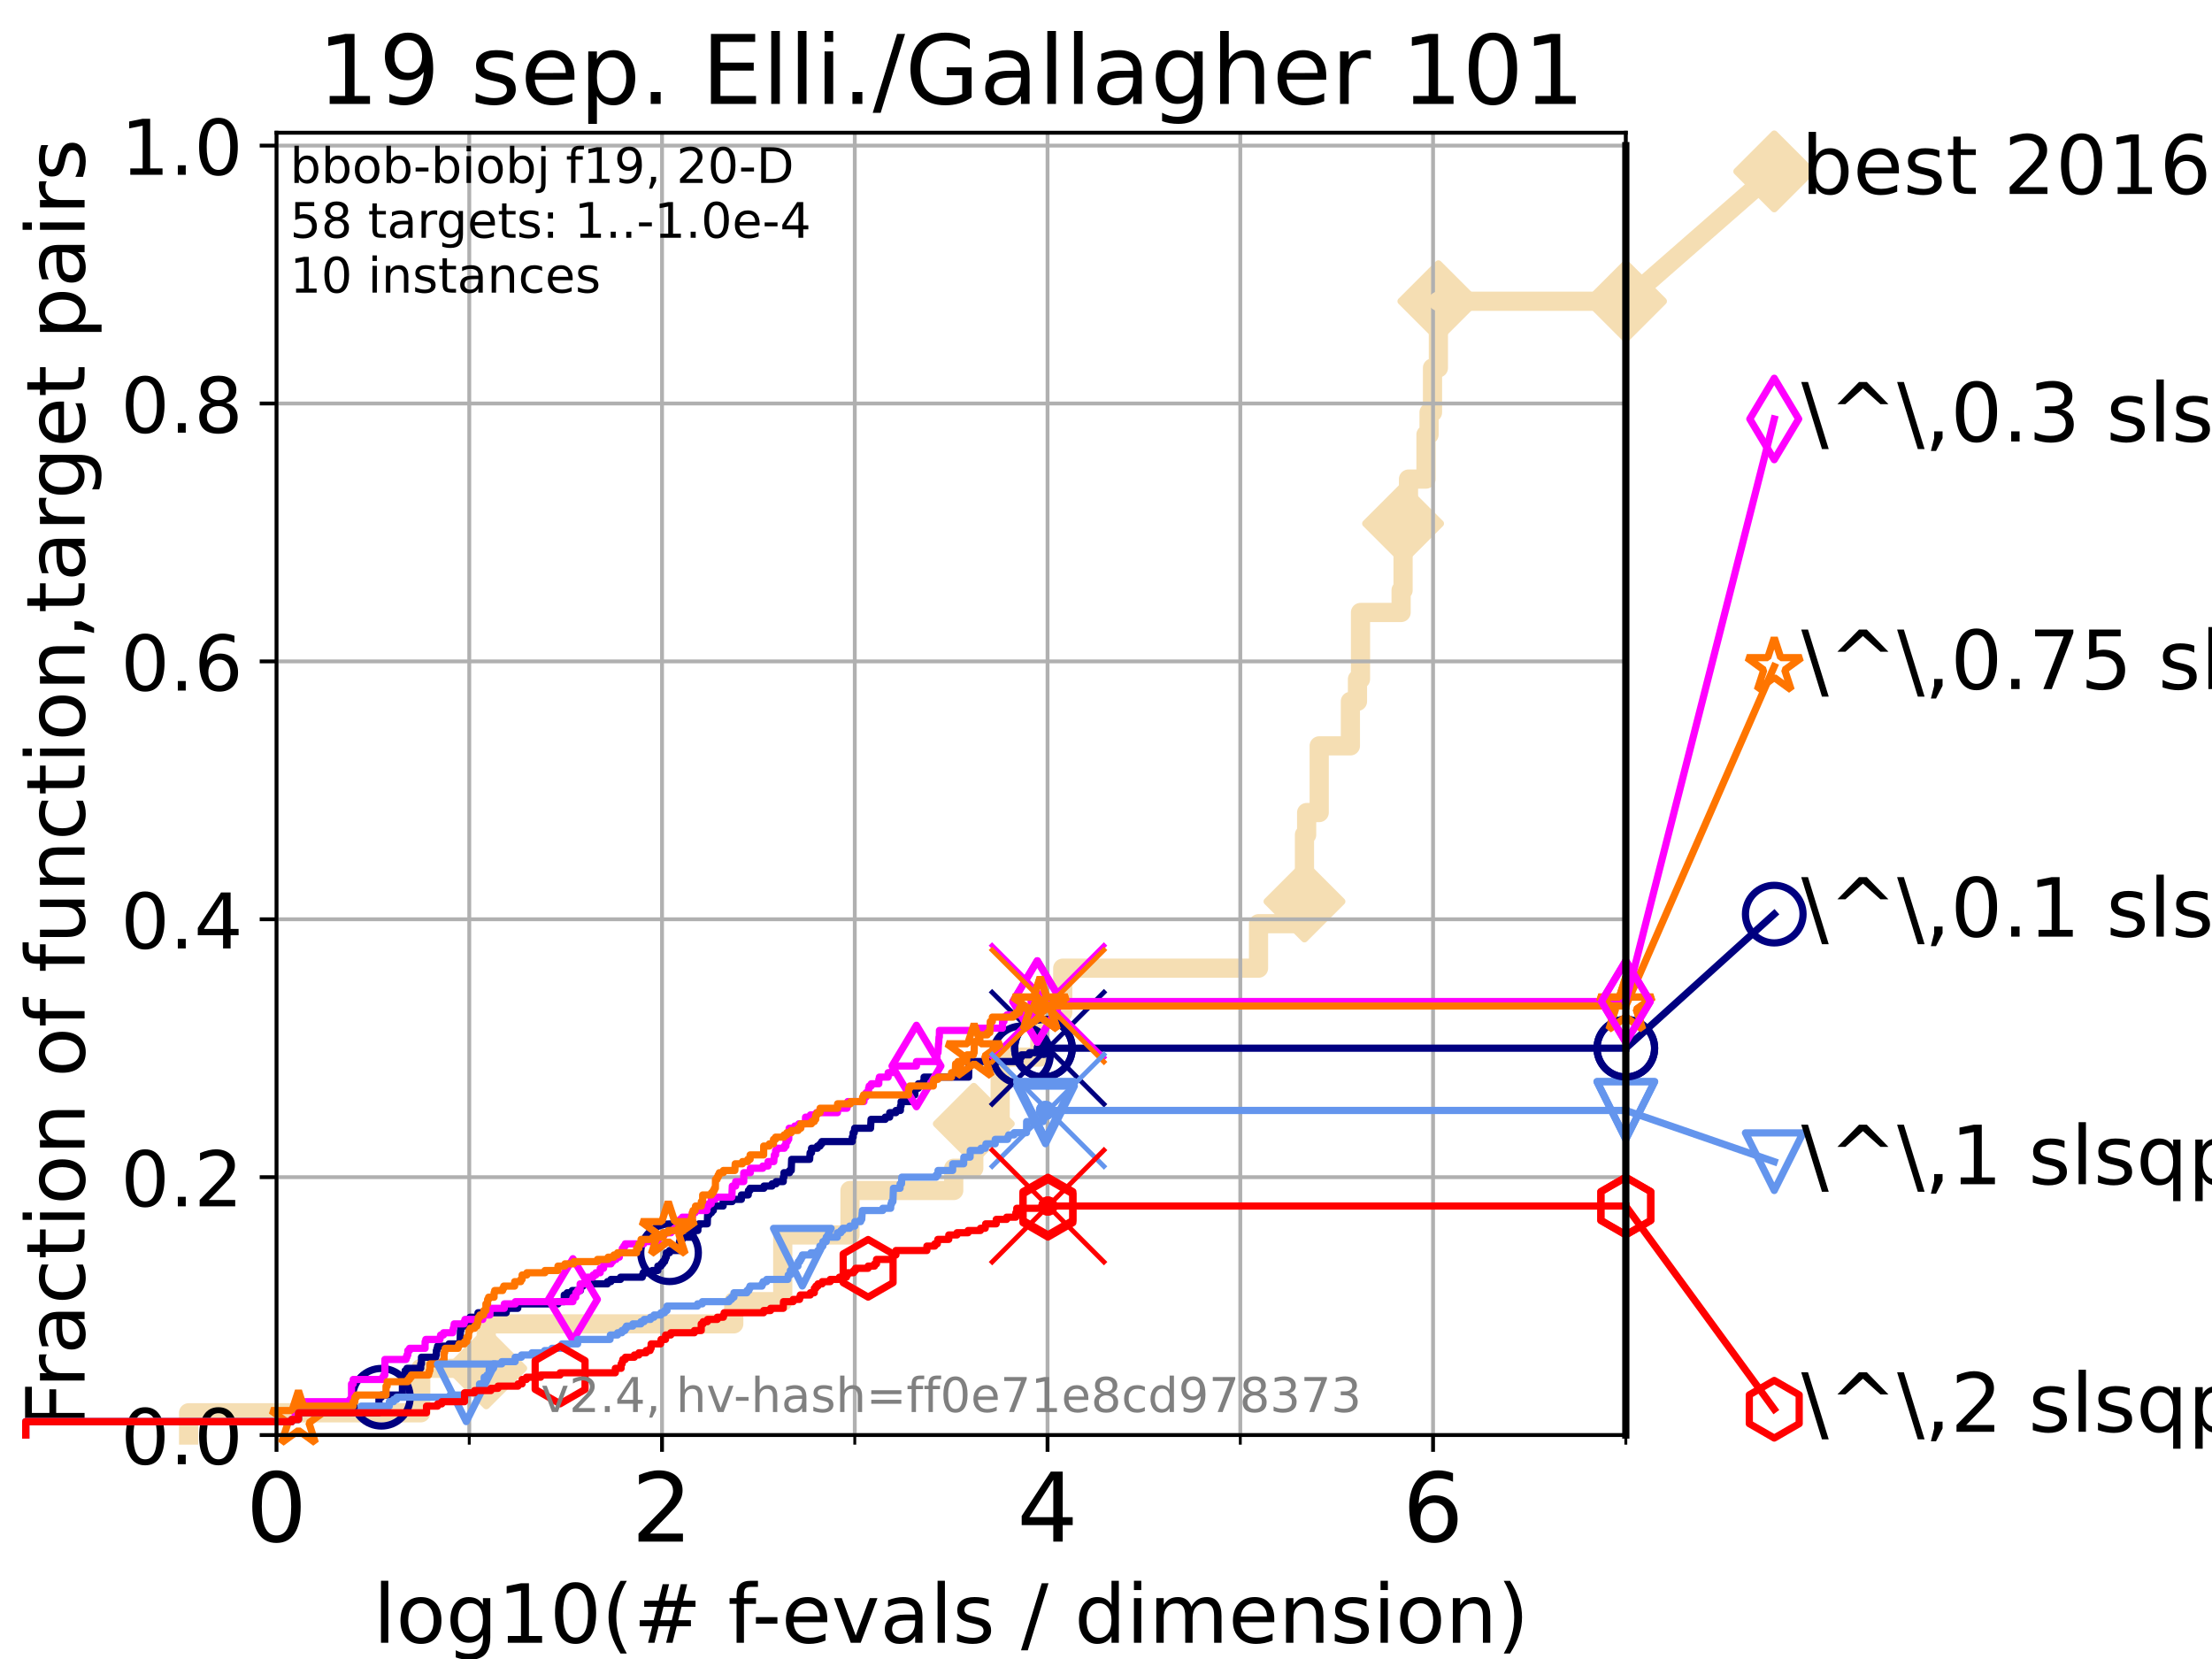 <?xml version="1.0" encoding="utf-8" standalone="no"?>
<!DOCTYPE svg PUBLIC "-//W3C//DTD SVG 1.1//EN"
  "http://www.w3.org/Graphics/SVG/1.1/DTD/svg11.dtd">
<!-- Created with matplotlib (https://matplotlib.org/) -->
<svg height="345.6pt" version="1.1" viewBox="0 0 460.8 345.6" width="460.8pt" xmlns="http://www.w3.org/2000/svg" xmlns:xlink="http://www.w3.org/1999/xlink">
 <defs>
  <style type="text/css">*{stroke-linecap:butt;stroke-linejoin:round;}</style>
 </defs>
 <g id="figure_1">
  <g id="patch_1">
   <path d="M 0 345.6 
L 460.8 345.6 
L 460.8 0 
L 0 0 
z
" style="fill:#ffffff;"/>
  </g>
  <g id="axes_1">
   <g id="patch_2">
    <path d="M 57.6 298.944 
L 338.688 298.944 
L 338.688 27.648 
L 57.6 27.648 
z
" style="fill:#ffffff;"/>
   </g>
   <g id="line2d_1">
    <path d="M 39.292 298.944 
L 39.292 294.313 
L 87.644 294.313 
L 87.644 285.05 
L 101.295 285.05 
L 101.295 275.788 
L 152.856 275.788 
L 152.856 271.157 
L 163.064 271.157 
L 163.064 257.263 
L 177.07 257.263 
L 177.07 248.001 
L 198.678 248.001 
L 198.678 243.37 
L 202.859 243.37 
L 202.859 234.107 
L 208.353 234.107 
L 208.353 220.214 
L 216.624 220.214 
L 216.624 210.951 
L 221.39 210.951 
L 221.39 201.689 
L 262.174 201.689 
L 262.174 192.426 
L 270.426 192.426 
L 270.426 187.795 
L 271.743 187.795 
L 271.743 173.901 
L 272.198 173.901 
L 272.198 169.27 
L 274.814 169.27 
L 274.814 155.377 
L 281.309 155.377 
L 281.309 146.114 
L 282.785 146.114 
L 282.785 141.483 
L 283.416 141.483 
L 283.416 127.589 
L 291.875 127.589 
L 291.875 122.958 
L 292.285 122.958 
L 292.285 109.065 
L 293.417 109.065 
L 293.417 99.802 
L 297.057 99.802 
L 297.057 90.54 
L 297.697 90.54 
L 297.697 85.909 
L 298.415 85.909 
L 298.415 76.646 
L 299.642 76.646 
L 299.642 62.753 
L 338.688 62.753 
" style="fill:none;stroke:#f5deb3;stroke-linecap:square;stroke-width:4;"/>
   </g>
   <g id="line2d_2">
    <defs>
     <path d="M 0 7.778 
L 7.778 0 
L 0 -7.778 
L -7.778 0 
z
" id="mfea2298135" style="stroke:#f5deb3;stroke-linejoin:miter;stroke-width:1.5;"/>
    </defs>
    <g>
     <use style="fill:#f5deb3;stroke:#f5deb3;stroke-linejoin:miter;stroke-width:1.5;" x="101.295" xlink:href="#mfea2298135" y="285.05"/>
     <use style="fill:#f5deb3;stroke:#f5deb3;stroke-linejoin:miter;stroke-width:1.5;" x="202.859" xlink:href="#mfea2298135" y="234.107"/>
     <use style="fill:#f5deb3;stroke:#f5deb3;stroke-linejoin:miter;stroke-width:1.5;" x="271.743" xlink:href="#mfea2298135" y="187.795"/>
     <use style="fill:#f5deb3;stroke:#f5deb3;stroke-linejoin:miter;stroke-width:1.5;" x="292.285" xlink:href="#mfea2298135" y="109.065"/>
     <use style="fill:#f5deb3;stroke:#f5deb3;stroke-linejoin:miter;stroke-width:1.5;" x="299.642" xlink:href="#mfea2298135" y="62.753"/>
     <use style="fill:#f5deb3;stroke:#f5deb3;stroke-linejoin:miter;stroke-width:1.5;" x="338.688" xlink:href="#mfea2298135" y="62.753"/>
    </g>
   </g>
   <g id="line2d_3">
    <path style="fill:none;stroke:#f5deb3;stroke-linecap:square;stroke-width:4;"/>
    <g/>
   </g>
   <g id="line2d_4">
    <path d="M 338.688 62.753 
L 369.608 35.706 
" style="fill:none;stroke:#f5deb3;stroke-linecap:square;stroke-width:4;"/>
    <g>
     <use style="fill:#f5deb3;stroke:#f5deb3;stroke-linejoin:miter;stroke-width:1.5;" x="338.688" xlink:href="#mfea2298135" y="62.753"/>
     <use style="fill:#f5deb3;stroke:#f5deb3;stroke-linejoin:miter;stroke-width:1.5;" x="369.608" xlink:href="#mfea2298135" y="35.706"/>
    </g>
   </g>
   <g id="matplotlib.axis_1">
    <g id="xtick_1">
     <g id="line2d_5">
      <path clip-path="url(#p6fec0e86ff)" d="M 57.6 298.944 
L 57.6 27.648 
" style="fill:none;stroke:#b0b0b0;stroke-linecap:square;stroke-width:0.8;"/>
     </g>
     <g id="line2d_6">
      <defs>
       <path d="M 0 0 
L 0 3.5 
" id="m4105338973" style="stroke:#000000;stroke-width:0.8;"/>
      </defs>
      <g>
       <use style="stroke:#000000;stroke-width:0.8;" x="57.6" xlink:href="#m4105338973" y="298.944"/>
      </g>
     </g>
     <g id="text_1">
      <!-- 0 -->
      <g transform="translate(51.237 321.141)scale(0.2 -0.2)">
       <defs>
        <path d="M 31.781 66.406 
Q 24.172 66.406 20.328 58.906 
Q 16.5 51.422 16.5 36.375 
Q 16.5 21.391 20.328 13.891 
Q 24.172 6.391 31.781 6.391 
Q 39.453 6.391 43.281 13.891 
Q 47.125 21.391 47.125 36.375 
Q 47.125 51.422 43.281 58.906 
Q 39.453 66.406 31.781 66.406 
z
M 31.781 74.219 
Q 44.047 74.219 50.516 64.516 
Q 56.984 54.828 56.984 36.375 
Q 56.984 17.969 50.516 8.266 
Q 44.047 -1.422 31.781 -1.422 
Q 19.531 -1.422 13.062 8.266 
Q 6.594 17.969 6.594 36.375 
Q 6.594 54.828 13.062 64.516 
Q 19.531 74.219 31.781 74.219 
z
" id="DejaVuSans-48"/>
       </defs>
       <use xlink:href="#DejaVuSans-48"/>
      </g>
     </g>
    </g>
    <g id="xtick_2">
     <g id="line2d_7">
      <path clip-path="url(#p6fec0e86ff)" d="M 137.911 298.944 
L 137.911 27.648 
" style="fill:none;stroke:#b0b0b0;stroke-linecap:square;stroke-width:0.8;"/>
     </g>
     <g id="line2d_8">
      <g>
       <use style="stroke:#000000;stroke-width:0.8;" x="137.911" xlink:href="#m4105338973" y="298.944"/>
      </g>
     </g>
     <g id="text_2">
      <!-- 2 -->
      <g transform="translate(131.548 321.141)scale(0.2 -0.2)">
       <defs>
        <path d="M 19.188 8.297 
L 53.609 8.297 
L 53.609 0 
L 7.328 0 
L 7.328 8.297 
Q 12.938 14.109 22.625 23.891 
Q 32.328 33.688 34.812 36.531 
Q 39.547 41.844 41.422 45.531 
Q 43.312 49.219 43.312 52.781 
Q 43.312 58.594 39.234 62.25 
Q 35.156 65.922 28.609 65.922 
Q 23.969 65.922 18.812 64.312 
Q 13.672 62.703 7.812 59.422 
L 7.812 69.391 
Q 13.766 71.781 18.938 73 
Q 24.125 74.219 28.422 74.219 
Q 39.75 74.219 46.484 68.547 
Q 53.219 62.891 53.219 53.422 
Q 53.219 48.922 51.531 44.891 
Q 49.859 40.875 45.406 35.406 
Q 44.188 33.984 37.641 27.219 
Q 31.109 20.453 19.188 8.297 
z
" id="DejaVuSans-50"/>
       </defs>
       <use xlink:href="#DejaVuSans-50"/>
      </g>
     </g>
    </g>
    <g id="xtick_3">
     <g id="line2d_9">
      <path clip-path="url(#p6fec0e86ff)" d="M 218.222 298.944 
L 218.222 27.648 
" style="fill:none;stroke:#b0b0b0;stroke-linecap:square;stroke-width:0.8;"/>
     </g>
     <g id="line2d_10">
      <g>
       <use style="stroke:#000000;stroke-width:0.8;" x="218.222" xlink:href="#m4105338973" y="298.944"/>
      </g>
     </g>
     <g id="text_3">
      <!-- 4 -->
      <g transform="translate(211.859 321.141)scale(0.2 -0.2)">
       <defs>
        <path d="M 37.797 64.312 
L 12.891 25.391 
L 37.797 25.391 
z
M 35.203 72.906 
L 47.609 72.906 
L 47.609 25.391 
L 58.016 25.391 
L 58.016 17.188 
L 47.609 17.188 
L 47.609 0 
L 37.797 0 
L 37.797 17.188 
L 4.891 17.188 
L 4.891 26.703 
z
" id="DejaVuSans-52"/>
       </defs>
       <use xlink:href="#DejaVuSans-52"/>
      </g>
     </g>
    </g>
    <g id="xtick_4">
     <g id="line2d_11">
      <path clip-path="url(#p6fec0e86ff)" d="M 298.533 298.944 
L 298.533 27.648 
" style="fill:none;stroke:#b0b0b0;stroke-linecap:square;stroke-width:0.8;"/>
     </g>
     <g id="line2d_12">
      <g>
       <use style="stroke:#000000;stroke-width:0.8;" x="298.533" xlink:href="#m4105338973" y="298.944"/>
      </g>
     </g>
     <g id="text_4">
      <!-- 6 -->
      <g transform="translate(292.17 321.141)scale(0.2 -0.2)">
       <defs>
        <path d="M 33.016 40.375 
Q 26.375 40.375 22.484 35.828 
Q 18.609 31.297 18.609 23.391 
Q 18.609 15.531 22.484 10.953 
Q 26.375 6.391 33.016 6.391 
Q 39.656 6.391 43.531 10.953 
Q 47.406 15.531 47.406 23.391 
Q 47.406 31.297 43.531 35.828 
Q 39.656 40.375 33.016 40.375 
z
M 52.594 71.297 
L 52.594 62.312 
Q 48.875 64.062 45.094 64.984 
Q 41.312 65.922 37.594 65.922 
Q 27.828 65.922 22.672 59.328 
Q 17.531 52.734 16.797 39.406 
Q 19.672 43.656 24.016 45.922 
Q 28.375 48.188 33.594 48.188 
Q 44.578 48.188 50.953 41.516 
Q 57.328 34.859 57.328 23.391 
Q 57.328 12.156 50.688 5.359 
Q 44.047 -1.422 33.016 -1.422 
Q 20.359 -1.422 13.672 8.266 
Q 6.984 17.969 6.984 36.375 
Q 6.984 53.656 15.188 63.938 
Q 23.391 74.219 37.203 74.219 
Q 40.922 74.219 44.703 73.484 
Q 48.484 72.75 52.594 71.297 
z
" id="DejaVuSans-54"/>
       </defs>
       <use xlink:href="#DejaVuSans-54"/>
      </g>
     </g>
    </g>
    <g id="xtick_5">
     <g id="line2d_13">
      <path clip-path="url(#p6fec0e86ff)" d="M 97.755 298.944 
L 97.755 27.648 
" style="fill:none;stroke:#b0b0b0;stroke-linecap:square;stroke-width:0.8;"/>
     </g>
     <g id="line2d_14">
      <defs>
       <path d="M 0 0 
L 0 2 
" id="m2670717852" style="stroke:#000000;stroke-width:0.6;"/>
      </defs>
      <g>
       <use style="stroke:#000000;stroke-width:0.6;" x="97.755" xlink:href="#m2670717852" y="298.944"/>
      </g>
     </g>
    </g>
    <g id="xtick_6">
     <g id="line2d_15">
      <path clip-path="url(#p6fec0e86ff)" d="M 178.066 298.944 
L 178.066 27.648 
" style="fill:none;stroke:#b0b0b0;stroke-linecap:square;stroke-width:0.8;"/>
     </g>
     <g id="line2d_16">
      <g>
       <use style="stroke:#000000;stroke-width:0.6;" x="178.066" xlink:href="#m2670717852" y="298.944"/>
      </g>
     </g>
    </g>
    <g id="xtick_7">
     <g id="line2d_17">
      <path clip-path="url(#p6fec0e86ff)" d="M 258.377 298.944 
L 258.377 27.648 
" style="fill:none;stroke:#b0b0b0;stroke-linecap:square;stroke-width:0.8;"/>
     </g>
     <g id="line2d_18">
      <g>
       <use style="stroke:#000000;stroke-width:0.6;" x="258.377" xlink:href="#m2670717852" y="298.944"/>
      </g>
     </g>
    </g>
    <g id="xtick_8">
     <g id="line2d_19">
      <path clip-path="url(#p6fec0e86ff)" d="M 338.688 298.944 
L 338.688 27.648 
" style="fill:none;stroke:#b0b0b0;stroke-linecap:square;stroke-width:0.8;"/>
     </g>
     <g id="line2d_20">
      <g>
       <use style="stroke:#000000;stroke-width:0.6;" x="338.688" xlink:href="#m2670717852" y="298.944"/>
      </g>
     </g>
    </g>
    <g id="text_5">
     <!-- log10(# f-evals / dimension) -->
     <g transform="translate(77.764 342.218)scale(0.17 -0.17)">
      <defs>
       <path d="M 9.422 75.984 
L 18.406 75.984 
L 18.406 0 
L 9.422 0 
z
" id="DejaVuSans-108"/>
       <path d="M 30.609 48.391 
Q 23.391 48.391 19.188 42.75 
Q 14.984 37.109 14.984 27.297 
Q 14.984 17.484 19.156 11.844 
Q 23.344 6.203 30.609 6.203 
Q 37.797 6.203 41.984 11.859 
Q 46.188 17.531 46.188 27.297 
Q 46.188 37.016 41.984 42.703 
Q 37.797 48.391 30.609 48.391 
z
M 30.609 56 
Q 42.328 56 49.016 48.375 
Q 55.719 40.766 55.719 27.297 
Q 55.719 13.875 49.016 6.219 
Q 42.328 -1.422 30.609 -1.422 
Q 18.844 -1.422 12.172 6.219 
Q 5.516 13.875 5.516 27.297 
Q 5.516 40.766 12.172 48.375 
Q 18.844 56 30.609 56 
z
" id="DejaVuSans-111"/>
       <path d="M 45.406 27.984 
Q 45.406 37.75 41.375 43.109 
Q 37.359 48.484 30.078 48.484 
Q 22.859 48.484 18.828 43.109 
Q 14.797 37.75 14.797 27.984 
Q 14.797 18.266 18.828 12.891 
Q 22.859 7.516 30.078 7.516 
Q 37.359 7.516 41.375 12.891 
Q 45.406 18.266 45.406 27.984 
z
M 54.391 6.781 
Q 54.391 -7.172 48.188 -13.984 
Q 42 -20.797 29.203 -20.797 
Q 24.469 -20.797 20.266 -20.094 
Q 16.062 -19.391 12.109 -17.922 
L 12.109 -9.188 
Q 16.062 -11.328 19.922 -12.344 
Q 23.781 -13.375 27.781 -13.375 
Q 36.625 -13.375 41.016 -8.766 
Q 45.406 -4.156 45.406 5.172 
L 45.406 9.625 
Q 42.625 4.781 38.281 2.391 
Q 33.938 0 27.875 0 
Q 17.828 0 11.672 7.656 
Q 5.516 15.328 5.516 27.984 
Q 5.516 40.672 11.672 48.328 
Q 17.828 56 27.875 56 
Q 33.938 56 38.281 53.609 
Q 42.625 51.219 45.406 46.391 
L 45.406 54.688 
L 54.391 54.688 
z
" id="DejaVuSans-103"/>
       <path d="M 12.406 8.297 
L 28.516 8.297 
L 28.516 63.922 
L 10.984 60.406 
L 10.984 69.391 
L 28.422 72.906 
L 38.281 72.906 
L 38.281 8.297 
L 54.391 8.297 
L 54.391 0 
L 12.406 0 
z
" id="DejaVuSans-49"/>
       <path d="M 31 75.875 
Q 24.469 64.656 21.281 53.656 
Q 18.109 42.672 18.109 31.391 
Q 18.109 20.125 21.312 9.062 
Q 24.516 -2 31 -13.188 
L 23.188 -13.188 
Q 15.875 -1.703 12.234 9.375 
Q 8.594 20.453 8.594 31.391 
Q 8.594 42.281 12.203 53.312 
Q 15.828 64.359 23.188 75.875 
z
" id="DejaVuSans-40"/>
       <path d="M 51.125 44 
L 36.922 44 
L 32.812 27.688 
L 47.125 27.688 
z
M 43.797 71.781 
L 38.719 51.516 
L 52.984 51.516 
L 58.109 71.781 
L 65.922 71.781 
L 60.891 51.516 
L 76.125 51.516 
L 76.125 44 
L 58.984 44 
L 54.984 27.688 
L 70.516 27.688 
L 70.516 20.219 
L 53.078 20.219 
L 48 0 
L 40.188 0 
L 45.219 20.219 
L 30.906 20.219 
L 25.875 0 
L 18.016 0 
L 23.094 20.219 
L 7.719 20.219 
L 7.719 27.688 
L 24.906 27.688 
L 29 44 
L 13.281 44 
L 13.281 51.516 
L 30.906 51.516 
L 35.891 71.781 
z
" id="DejaVuSans-35"/>
       <path id="DejaVuSans-32"/>
       <path d="M 37.109 75.984 
L 37.109 68.5 
L 28.516 68.5 
Q 23.688 68.5 21.797 66.547 
Q 19.922 64.594 19.922 59.516 
L 19.922 54.688 
L 34.719 54.688 
L 34.719 47.703 
L 19.922 47.703 
L 19.922 0 
L 10.891 0 
L 10.891 47.703 
L 2.297 47.703 
L 2.297 54.688 
L 10.891 54.688 
L 10.891 58.5 
Q 10.891 67.625 15.141 71.797 
Q 19.391 75.984 28.609 75.984 
z
" id="DejaVuSans-102"/>
       <path d="M 4.891 31.391 
L 31.203 31.391 
L 31.203 23.391 
L 4.891 23.391 
z
" id="DejaVuSans-45"/>
       <path d="M 56.203 29.594 
L 56.203 25.203 
L 14.891 25.203 
Q 15.484 15.922 20.484 11.062 
Q 25.484 6.203 34.422 6.203 
Q 39.594 6.203 44.453 7.469 
Q 49.312 8.734 54.109 11.281 
L 54.109 2.781 
Q 49.266 0.734 44.188 -0.344 
Q 39.109 -1.422 33.891 -1.422 
Q 20.797 -1.422 13.156 6.188 
Q 5.516 13.812 5.516 26.812 
Q 5.516 40.234 12.766 48.109 
Q 20.016 56 32.328 56 
Q 43.359 56 49.781 48.891 
Q 56.203 41.797 56.203 29.594 
z
M 47.219 32.234 
Q 47.125 39.594 43.094 43.984 
Q 39.062 48.391 32.422 48.391 
Q 24.906 48.391 20.391 44.141 
Q 15.875 39.891 15.188 32.172 
z
" id="DejaVuSans-101"/>
       <path d="M 2.984 54.688 
L 12.5 54.688 
L 29.594 8.797 
L 46.688 54.688 
L 56.203 54.688 
L 35.688 0 
L 23.484 0 
z
" id="DejaVuSans-118"/>
       <path d="M 34.281 27.484 
Q 23.391 27.484 19.188 25 
Q 14.984 22.516 14.984 16.5 
Q 14.984 11.719 18.141 8.906 
Q 21.297 6.109 26.703 6.109 
Q 34.188 6.109 38.703 11.406 
Q 43.219 16.703 43.219 25.484 
L 43.219 27.484 
z
M 52.203 31.203 
L 52.203 0 
L 43.219 0 
L 43.219 8.297 
Q 40.141 3.328 35.547 0.953 
Q 30.953 -1.422 24.312 -1.422 
Q 15.922 -1.422 10.953 3.297 
Q 6 8.016 6 15.922 
Q 6 25.141 12.172 29.828 
Q 18.359 34.516 30.609 34.516 
L 43.219 34.516 
L 43.219 35.406 
Q 43.219 41.609 39.141 45 
Q 35.062 48.391 27.688 48.391 
Q 23 48.391 18.547 47.266 
Q 14.109 46.141 10.016 43.891 
L 10.016 52.203 
Q 14.938 54.109 19.578 55.047 
Q 24.219 56 28.609 56 
Q 40.484 56 46.344 49.844 
Q 52.203 43.703 52.203 31.203 
z
" id="DejaVuSans-97"/>
       <path d="M 44.281 53.078 
L 44.281 44.578 
Q 40.484 46.531 36.375 47.5 
Q 32.281 48.484 27.875 48.484 
Q 21.188 48.484 17.844 46.438 
Q 14.5 44.391 14.5 40.281 
Q 14.5 37.156 16.891 35.375 
Q 19.281 33.594 26.516 31.984 
L 29.594 31.297 
Q 39.156 29.25 43.188 25.516 
Q 47.219 21.781 47.219 15.094 
Q 47.219 7.469 41.188 3.016 
Q 35.156 -1.422 24.609 -1.422 
Q 20.219 -1.422 15.453 -0.562 
Q 10.688 0.297 5.422 2 
L 5.422 11.281 
Q 10.406 8.688 15.234 7.391 
Q 20.062 6.109 24.812 6.109 
Q 31.156 6.109 34.562 8.281 
Q 37.984 10.453 37.984 14.406 
Q 37.984 18.062 35.516 20.016 
Q 33.062 21.969 24.703 23.781 
L 21.578 24.516 
Q 13.234 26.266 9.516 29.906 
Q 5.812 33.547 5.812 39.891 
Q 5.812 47.609 11.281 51.797 
Q 16.75 56 26.812 56 
Q 31.781 56 36.172 55.266 
Q 40.578 54.547 44.281 53.078 
z
" id="DejaVuSans-115"/>
       <path d="M 25.391 72.906 
L 33.688 72.906 
L 8.297 -9.281 
L 0 -9.281 
z
" id="DejaVuSans-47"/>
       <path d="M 45.406 46.391 
L 45.406 75.984 
L 54.391 75.984 
L 54.391 0 
L 45.406 0 
L 45.406 8.203 
Q 42.578 3.328 38.25 0.953 
Q 33.938 -1.422 27.875 -1.422 
Q 17.969 -1.422 11.734 6.484 
Q 5.516 14.406 5.516 27.297 
Q 5.516 40.188 11.734 48.094 
Q 17.969 56 27.875 56 
Q 33.938 56 38.25 53.625 
Q 42.578 51.266 45.406 46.391 
z
M 14.797 27.297 
Q 14.797 17.391 18.875 11.75 
Q 22.953 6.109 30.078 6.109 
Q 37.203 6.109 41.297 11.75 
Q 45.406 17.391 45.406 27.297 
Q 45.406 37.203 41.297 42.844 
Q 37.203 48.484 30.078 48.484 
Q 22.953 48.484 18.875 42.844 
Q 14.797 37.203 14.797 27.297 
z
" id="DejaVuSans-100"/>
       <path d="M 9.422 54.688 
L 18.406 54.688 
L 18.406 0 
L 9.422 0 
z
M 9.422 75.984 
L 18.406 75.984 
L 18.406 64.594 
L 9.422 64.594 
z
" id="DejaVuSans-105"/>
       <path d="M 52 44.188 
Q 55.375 50.25 60.062 53.125 
Q 64.75 56 71.094 56 
Q 79.641 56 84.281 50.016 
Q 88.922 44.047 88.922 33.016 
L 88.922 0 
L 79.891 0 
L 79.891 32.719 
Q 79.891 40.578 77.094 44.375 
Q 74.312 48.188 68.609 48.188 
Q 61.625 48.188 57.562 43.547 
Q 53.516 38.922 53.516 30.906 
L 53.516 0 
L 44.484 0 
L 44.484 32.719 
Q 44.484 40.625 41.703 44.406 
Q 38.922 48.188 33.109 48.188 
Q 26.219 48.188 22.156 43.531 
Q 18.109 38.875 18.109 30.906 
L 18.109 0 
L 9.078 0 
L 9.078 54.688 
L 18.109 54.688 
L 18.109 46.188 
Q 21.188 51.219 25.484 53.609 
Q 29.781 56 35.688 56 
Q 41.656 56 45.828 52.969 
Q 50 49.953 52 44.188 
z
" id="DejaVuSans-109"/>
       <path d="M 54.891 33.016 
L 54.891 0 
L 45.906 0 
L 45.906 32.719 
Q 45.906 40.484 42.875 44.328 
Q 39.844 48.188 33.797 48.188 
Q 26.516 48.188 22.312 43.547 
Q 18.109 38.922 18.109 30.906 
L 18.109 0 
L 9.078 0 
L 9.078 54.688 
L 18.109 54.688 
L 18.109 46.188 
Q 21.344 51.125 25.703 53.562 
Q 30.078 56 35.797 56 
Q 45.219 56 50.047 50.172 
Q 54.891 44.344 54.891 33.016 
z
" id="DejaVuSans-110"/>
       <path d="M 8.016 75.875 
L 15.828 75.875 
Q 23.141 64.359 26.781 53.312 
Q 30.422 42.281 30.422 31.391 
Q 30.422 20.453 26.781 9.375 
Q 23.141 -1.703 15.828 -13.188 
L 8.016 -13.188 
Q 14.5 -2 17.703 9.062 
Q 20.906 20.125 20.906 31.391 
Q 20.906 42.672 17.703 53.656 
Q 14.5 64.656 8.016 75.875 
z
" id="DejaVuSans-41"/>
      </defs>
      <use xlink:href="#DejaVuSans-108"/>
      <use x="27.783" xlink:href="#DejaVuSans-111"/>
      <use x="88.965" xlink:href="#DejaVuSans-103"/>
      <use x="152.441" xlink:href="#DejaVuSans-49"/>
      <use x="216.064" xlink:href="#DejaVuSans-48"/>
      <use x="279.688" xlink:href="#DejaVuSans-40"/>
      <use x="318.701" xlink:href="#DejaVuSans-35"/>
      <use x="402.49" xlink:href="#DejaVuSans-32"/>
      <use x="434.277" xlink:href="#DejaVuSans-102"/>
      <use x="463.982" xlink:href="#DejaVuSans-45"/>
      <use x="500.066" xlink:href="#DejaVuSans-101"/>
      <use x="561.59" xlink:href="#DejaVuSans-118"/>
      <use x="620.77" xlink:href="#DejaVuSans-97"/>
      <use x="682.049" xlink:href="#DejaVuSans-108"/>
      <use x="709.832" xlink:href="#DejaVuSans-115"/>
      <use x="761.932" xlink:href="#DejaVuSans-32"/>
      <use x="793.719" xlink:href="#DejaVuSans-47"/>
      <use x="827.41" xlink:href="#DejaVuSans-32"/>
      <use x="859.197" xlink:href="#DejaVuSans-100"/>
      <use x="922.674" xlink:href="#DejaVuSans-105"/>
      <use x="950.457" xlink:href="#DejaVuSans-109"/>
      <use x="1047.869" xlink:href="#DejaVuSans-101"/>
      <use x="1109.393" xlink:href="#DejaVuSans-110"/>
      <use x="1172.771" xlink:href="#DejaVuSans-115"/>
      <use x="1224.871" xlink:href="#DejaVuSans-105"/>
      <use x="1252.654" xlink:href="#DejaVuSans-111"/>
      <use x="1313.836" xlink:href="#DejaVuSans-110"/>
      <use x="1377.215" xlink:href="#DejaVuSans-41"/>
     </g>
    </g>
   </g>
   <g id="matplotlib.axis_2">
    <g id="ytick_1">
     <g id="line2d_21">
      <path clip-path="url(#p6fec0e86ff)" d="M 57.6 298.944 
L 338.688 298.944 
" style="fill:none;stroke:#b0b0b0;stroke-linecap:square;stroke-width:0.8;"/>
     </g>
     <g id="line2d_22">
      <defs>
       <path d="M 0 0 
L -3.5 0 
" id="mfb96692d8c" style="stroke:#000000;stroke-width:0.8;"/>
      </defs>
      <g>
       <use style="stroke:#000000;stroke-width:0.8;" x="57.6" xlink:href="#mfb96692d8c" y="298.944"/>
      </g>
     </g>
     <g id="text_6">
      <!-- 0.0 -->
      <g transform="translate(25.155 305.023)scale(0.16 -0.16)">
       <defs>
        <path d="M 10.688 12.406 
L 21 12.406 
L 21 0 
L 10.688 0 
z
" id="DejaVuSans-46"/>
       </defs>
       <use xlink:href="#DejaVuSans-48"/>
       <use x="63.623" xlink:href="#DejaVuSans-46"/>
       <use x="95.41" xlink:href="#DejaVuSans-48"/>
      </g>
     </g>
    </g>
    <g id="ytick_2">
     <g id="line2d_23">
      <path clip-path="url(#p6fec0e86ff)" d="M 57.6 245.222 
L 338.688 245.222 
" style="fill:none;stroke:#b0b0b0;stroke-linecap:square;stroke-width:0.8;"/>
     </g>
     <g id="line2d_24">
      <g>
       <use style="stroke:#000000;stroke-width:0.8;" x="57.6" xlink:href="#mfb96692d8c" y="245.222"/>
      </g>
     </g>
     <g id="text_7">
      <!-- 0.2 -->
      <g transform="translate(25.155 251.301)scale(0.16 -0.16)">
       <use xlink:href="#DejaVuSans-48"/>
       <use x="63.623" xlink:href="#DejaVuSans-46"/>
       <use x="95.41" xlink:href="#DejaVuSans-50"/>
      </g>
     </g>
    </g>
    <g id="ytick_3">
     <g id="line2d_25">
      <path clip-path="url(#p6fec0e86ff)" d="M 57.6 191.5 
L 338.688 191.5 
" style="fill:none;stroke:#b0b0b0;stroke-linecap:square;stroke-width:0.8;"/>
     </g>
     <g id="line2d_26">
      <g>
       <use style="stroke:#000000;stroke-width:0.8;" x="57.6" xlink:href="#mfb96692d8c" y="191.5"/>
      </g>
     </g>
     <g id="text_8">
      <!-- 0.4 -->
      <g transform="translate(25.155 197.579)scale(0.16 -0.16)">
       <use xlink:href="#DejaVuSans-48"/>
       <use x="63.623" xlink:href="#DejaVuSans-46"/>
       <use x="95.41" xlink:href="#DejaVuSans-52"/>
      </g>
     </g>
    </g>
    <g id="ytick_4">
     <g id="line2d_27">
      <path clip-path="url(#p6fec0e86ff)" d="M 57.6 137.778 
L 338.688 137.778 
" style="fill:none;stroke:#b0b0b0;stroke-linecap:square;stroke-width:0.8;"/>
     </g>
     <g id="line2d_28">
      <g>
       <use style="stroke:#000000;stroke-width:0.8;" x="57.6" xlink:href="#mfb96692d8c" y="137.778"/>
      </g>
     </g>
     <g id="text_9">
      <!-- 0.6 -->
      <g transform="translate(25.155 143.857)scale(0.16 -0.16)">
       <use xlink:href="#DejaVuSans-48"/>
       <use x="63.623" xlink:href="#DejaVuSans-46"/>
       <use x="95.41" xlink:href="#DejaVuSans-54"/>
      </g>
     </g>
    </g>
    <g id="ytick_5">
     <g id="line2d_29">
      <path clip-path="url(#p6fec0e86ff)" d="M 57.6 84.056 
L 338.688 84.056 
" style="fill:none;stroke:#b0b0b0;stroke-linecap:square;stroke-width:0.8;"/>
     </g>
     <g id="line2d_30">
      <g>
       <use style="stroke:#000000;stroke-width:0.8;" x="57.6" xlink:href="#mfb96692d8c" y="84.056"/>
      </g>
     </g>
     <g id="text_10">
      <!-- 0.8 -->
      <g transform="translate(25.155 90.135)scale(0.16 -0.16)">
       <defs>
        <path d="M 31.781 34.625 
Q 24.75 34.625 20.719 30.859 
Q 16.703 27.094 16.703 20.516 
Q 16.703 13.922 20.719 10.156 
Q 24.75 6.391 31.781 6.391 
Q 38.812 6.391 42.859 10.172 
Q 46.922 13.969 46.922 20.516 
Q 46.922 27.094 42.891 30.859 
Q 38.875 34.625 31.781 34.625 
z
M 21.922 38.812 
Q 15.578 40.375 12.031 44.719 
Q 8.5 49.078 8.5 55.328 
Q 8.5 64.062 14.719 69.141 
Q 20.953 74.219 31.781 74.219 
Q 42.672 74.219 48.875 69.141 
Q 55.078 64.062 55.078 55.328 
Q 55.078 49.078 51.531 44.719 
Q 48 40.375 41.703 38.812 
Q 48.828 37.156 52.797 32.312 
Q 56.781 27.484 56.781 20.516 
Q 56.781 9.906 50.312 4.234 
Q 43.844 -1.422 31.781 -1.422 
Q 19.734 -1.422 13.25 4.234 
Q 6.781 9.906 6.781 20.516 
Q 6.781 27.484 10.781 32.312 
Q 14.797 37.156 21.922 38.812 
z
M 18.312 54.391 
Q 18.312 48.734 21.844 45.562 
Q 25.391 42.391 31.781 42.391 
Q 38.141 42.391 41.719 45.562 
Q 45.312 48.734 45.312 54.391 
Q 45.312 60.062 41.719 63.234 
Q 38.141 66.406 31.781 66.406 
Q 25.391 66.406 21.844 63.234 
Q 18.312 60.062 18.312 54.391 
z
" id="DejaVuSans-56"/>
       </defs>
       <use xlink:href="#DejaVuSans-48"/>
       <use x="63.623" xlink:href="#DejaVuSans-46"/>
       <use x="95.41" xlink:href="#DejaVuSans-56"/>
      </g>
     </g>
    </g>
    <g id="ytick_6">
     <g id="line2d_31">
      <path clip-path="url(#p6fec0e86ff)" d="M 57.6 30.334 
L 338.688 30.334 
" style="fill:none;stroke:#b0b0b0;stroke-linecap:square;stroke-width:0.8;"/>
     </g>
     <g id="line2d_32">
      <g>
       <use style="stroke:#000000;stroke-width:0.8;" x="57.6" xlink:href="#mfb96692d8c" y="30.334"/>
      </g>
     </g>
     <g id="text_11">
      <!-- 1.0 -->
      <g transform="translate(25.155 36.413)scale(0.16 -0.16)">
       <use xlink:href="#DejaVuSans-49"/>
       <use x="63.623" xlink:href="#DejaVuSans-46"/>
       <use x="95.41" xlink:href="#DejaVuSans-48"/>
      </g>
     </g>
    </g>
    <g id="text_12">
     <!-- Fraction of function,target pairs -->
     <g transform="translate(17.62 297.681)rotate(-90)scale(0.17 -0.17)">
      <defs>
       <path d="M 9.812 72.906 
L 51.703 72.906 
L 51.703 64.594 
L 19.672 64.594 
L 19.672 43.109 
L 48.578 43.109 
L 48.578 34.812 
L 19.672 34.812 
L 19.672 0 
L 9.812 0 
z
" id="DejaVuSans-70"/>
       <path d="M 41.109 46.297 
Q 39.594 47.172 37.812 47.578 
Q 36.031 48 33.891 48 
Q 26.266 48 22.188 43.047 
Q 18.109 38.094 18.109 28.812 
L 18.109 0 
L 9.078 0 
L 9.078 54.688 
L 18.109 54.688 
L 18.109 46.188 
Q 20.953 51.172 25.484 53.578 
Q 30.031 56 36.531 56 
Q 37.453 56 38.578 55.875 
Q 39.703 55.766 41.062 55.516 
z
" id="DejaVuSans-114"/>
       <path d="M 48.781 52.594 
L 48.781 44.188 
Q 44.969 46.297 41.141 47.344 
Q 37.312 48.391 33.406 48.391 
Q 24.656 48.391 19.812 42.844 
Q 14.984 37.312 14.984 27.297 
Q 14.984 17.281 19.812 11.734 
Q 24.656 6.203 33.406 6.203 
Q 37.312 6.203 41.141 7.25 
Q 44.969 8.297 48.781 10.406 
L 48.781 2.094 
Q 45.016 0.344 40.984 -0.531 
Q 36.969 -1.422 32.422 -1.422 
Q 20.062 -1.422 12.781 6.344 
Q 5.516 14.109 5.516 27.297 
Q 5.516 40.672 12.859 48.328 
Q 20.219 56 33.016 56 
Q 37.156 56 41.109 55.141 
Q 45.062 54.297 48.781 52.594 
z
" id="DejaVuSans-99"/>
       <path d="M 18.312 70.219 
L 18.312 54.688 
L 36.812 54.688 
L 36.812 47.703 
L 18.312 47.703 
L 18.312 18.016 
Q 18.312 11.328 20.141 9.422 
Q 21.969 7.516 27.594 7.516 
L 36.812 7.516 
L 36.812 0 
L 27.594 0 
Q 17.188 0 13.234 3.875 
Q 9.281 7.766 9.281 18.016 
L 9.281 47.703 
L 2.688 47.703 
L 2.688 54.688 
L 9.281 54.688 
L 9.281 70.219 
z
" id="DejaVuSans-116"/>
       <path d="M 8.5 21.578 
L 8.5 54.688 
L 17.484 54.688 
L 17.484 21.922 
Q 17.484 14.156 20.5 10.266 
Q 23.531 6.391 29.594 6.391 
Q 36.859 6.391 41.078 11.031 
Q 45.312 15.672 45.312 23.688 
L 45.312 54.688 
L 54.297 54.688 
L 54.297 0 
L 45.312 0 
L 45.312 8.406 
Q 42.047 3.422 37.719 1 
Q 33.406 -1.422 27.688 -1.422 
Q 18.266 -1.422 13.375 4.438 
Q 8.5 10.297 8.5 21.578 
z
M 31.109 56 
z
" id="DejaVuSans-117"/>
       <path d="M 11.719 12.406 
L 22.016 12.406 
L 22.016 4 
L 14.016 -11.625 
L 7.719 -11.625 
L 11.719 4 
z
" id="DejaVuSans-44"/>
       <path d="M 18.109 8.203 
L 18.109 -20.797 
L 9.078 -20.797 
L 9.078 54.688 
L 18.109 54.688 
L 18.109 46.391 
Q 20.953 51.266 25.266 53.625 
Q 29.594 56 35.594 56 
Q 45.562 56 51.781 48.094 
Q 58.016 40.188 58.016 27.297 
Q 58.016 14.406 51.781 6.484 
Q 45.562 -1.422 35.594 -1.422 
Q 29.594 -1.422 25.266 0.953 
Q 20.953 3.328 18.109 8.203 
z
M 48.688 27.297 
Q 48.688 37.203 44.609 42.844 
Q 40.531 48.484 33.406 48.484 
Q 26.266 48.484 22.188 42.844 
Q 18.109 37.203 18.109 27.297 
Q 18.109 17.391 22.188 11.75 
Q 26.266 6.109 33.406 6.109 
Q 40.531 6.109 44.609 11.75 
Q 48.688 17.391 48.688 27.297 
z
" id="DejaVuSans-112"/>
      </defs>
      <use xlink:href="#DejaVuSans-70"/>
      <use x="50.27" xlink:href="#DejaVuSans-114"/>
      <use x="91.383" xlink:href="#DejaVuSans-97"/>
      <use x="152.662" xlink:href="#DejaVuSans-99"/>
      <use x="207.643" xlink:href="#DejaVuSans-116"/>
      <use x="246.852" xlink:href="#DejaVuSans-105"/>
      <use x="274.635" xlink:href="#DejaVuSans-111"/>
      <use x="335.816" xlink:href="#DejaVuSans-110"/>
      <use x="399.195" xlink:href="#DejaVuSans-32"/>
      <use x="430.982" xlink:href="#DejaVuSans-111"/>
      <use x="492.164" xlink:href="#DejaVuSans-102"/>
      <use x="527.369" xlink:href="#DejaVuSans-32"/>
      <use x="559.156" xlink:href="#DejaVuSans-102"/>
      <use x="594.361" xlink:href="#DejaVuSans-117"/>
      <use x="657.74" xlink:href="#DejaVuSans-110"/>
      <use x="721.119" xlink:href="#DejaVuSans-99"/>
      <use x="776.1" xlink:href="#DejaVuSans-116"/>
      <use x="815.309" xlink:href="#DejaVuSans-105"/>
      <use x="843.092" xlink:href="#DejaVuSans-111"/>
      <use x="904.273" xlink:href="#DejaVuSans-110"/>
      <use x="967.652" xlink:href="#DejaVuSans-44"/>
      <use x="999.439" xlink:href="#DejaVuSans-116"/>
      <use x="1038.648" xlink:href="#DejaVuSans-97"/>
      <use x="1099.928" xlink:href="#DejaVuSans-114"/>
      <use x="1139.291" xlink:href="#DejaVuSans-103"/>
      <use x="1202.768" xlink:href="#DejaVuSans-101"/>
      <use x="1264.291" xlink:href="#DejaVuSans-116"/>
      <use x="1303.5" xlink:href="#DejaVuSans-32"/>
      <use x="1335.287" xlink:href="#DejaVuSans-112"/>
      <use x="1398.764" xlink:href="#DejaVuSans-97"/>
      <use x="1460.043" xlink:href="#DejaVuSans-105"/>
      <use x="1487.826" xlink:href="#DejaVuSans-114"/>
      <use x="1528.939" xlink:href="#DejaVuSans-115"/>
     </g>
    </g>
   </g>
   <g id="line2d_33">
    <defs>
     <path d="M 0 1.5 
C 0.398 1.5 0.779 1.342 1.061 1.061 
C 1.342 0.779 1.5 0.398 1.5 0 
C 1.5 -0.398 1.342 -0.779 1.061 -1.061 
C 0.779 -1.342 0.398 -1.5 0 -1.5 
C -0.398 -1.5 -0.779 -1.342 -1.061 -1.061 
C -1.342 -0.779 -1.5 -0.398 -1.5 0 
C -1.5 0.398 -1.342 0.779 -1.061 1.061 
C -0.779 1.342 -0.398 1.5 0 1.5 
z
" id="m709592a6b6" style="stroke:#f5deb3;"/>
    </defs>
    <g>
     <use style="fill:#f5deb3;stroke:#f5deb3;" x="299.642" xlink:href="#m709592a6b6" y="62.753"/>
     <use style="fill:#f5deb3;stroke:#f5deb3;" x="299.642" xlink:href="#m709592a6b6" y="62.753"/>
    </g>
   </g>
   <g id="line2d_34">
    <defs>
     <path d="M 0 1.5 
C 0.398 1.5 0.779 1.342 1.061 1.061 
C 1.342 0.779 1.5 0.398 1.5 0 
C 1.5 -0.398 1.342 -0.779 1.061 -1.061 
C 0.779 -1.342 0.398 -1.5 0 -1.5 
C -0.398 -1.5 -0.779 -1.342 -1.061 -1.061 
C -1.342 -0.779 -1.5 -0.398 -1.5 0 
C -1.5 0.398 -1.342 0.779 -1.061 1.061 
C -0.779 1.342 -0.398 1.5 0 1.5 
z
" id="m6fd8dda9d6" style="stroke:#000080;"/>
    </defs>
    <g>
     <use style="fill:#000080;stroke:#000080;" x="217.367" xlink:href="#m6fd8dda9d6" y="218.361"/>
     <use style="fill:#000080;stroke:#000080;" x="217.367" xlink:href="#m6fd8dda9d6" y="218.361"/>
    </g>
   </g>
   <g id="line2d_35">
    <path d="M 5.357 298.944 
L 5.357 296.165 
L 60.78 296.165 
L 60.78 295.702 
L 62.175 295.702 
L 62.175 294.313 
L 78.942 294.313 
L 78.942 291.071 
L 79.447 291.071 
L 79.447 290.608 
L 83.83 290.608 
L 83.83 288.755 
L 84.023 288.755 
L 84.023 287.366 
L 84.402 287.366 
L 84.402 285.514 
L 84.773 285.514 
L 84.773 285.05 
L 87.644 285.05 
L 87.644 284.124 
L 87.799 284.124 
L 87.799 282.735 
L 90.771 282.735 
L 90.771 282.272 
L 90.901 282.272 
L 90.901 281.345 
L 91.03 281.345 
L 91.03 280.882 
L 91.158 280.882 
L 91.158 280.419 
L 93.534 280.419 
L 93.534 279.956 
L 95.821 279.956 
L 95.918 277.177 
L 96.015 277.177 
L 96.015 276.251 
L 97.755 276.251 
L 97.842 275.325 
L 97.929 275.325 
L 97.929 274.399 
L 99.575 274.399 
L 99.575 273.472 
L 105.454 273.472 
L 105.454 273.009 
L 105.566 273.009 
L 105.566 272.546 
L 107.86 272.546 
L 107.909 271.62 
L 116.263 271.62 
L 116.263 271.157 
L 117.542 271.157 
L 117.542 269.767 
L 118.149 269.767 
L 118.149 269.304 
L 119.199 269.304 
L 119.199 268.841 
L 120.922 268.841 
L 120.922 267.915 
L 121.445 267.915 
L 121.445 267.452 
L 126.54 267.452 
L 126.54 266.989 
L 127.262 266.989 
L 127.262 266.526 
L 129.262 266.526 
L 129.262 266.062 
L 133.8 266.062 
L 133.8 265.599 
L 133.987 265.599 
L 133.987 265.136 
L 135.859 265.136 
L 135.859 264.673 
L 137.044 264.673 
L 137.044 263.747 
L 137.7 263.747 
L 137.7 263.284 
L 138.076 263.284 
L 138.076 262.821 
L 138.452 262.821 
L 138.452 262.357 
L 138.62 262.357 
L 138.62 261.894 
L 138.82 261.894 
L 138.82 260.968 
L 139.478 260.968 
L 139.478 260.505 
L 141.521 260.505 
L 141.542 258.653 
L 141.676 258.653 
L 141.676 258.189 
L 142.168 258.189 
L 142.168 257.726 
L 144.342 257.726 
L 144.433 256.337 
L 145.384 256.337 
L 145.384 255.411 
L 145.604 255.411 
L 145.604 254.948 
L 147.343 254.948 
L 147.404 253.095 
L 147.735 253.095 
L 147.735 252.632 
L 148.21 252.632 
L 148.21 252.169 
L 148.602 252.169 
L 148.602 251.243 
L 150.641 251.243 
L 150.641 250.316 
L 152.527 250.316 
L 152.527 249.853 
L 154.446 249.853 
L 154.446 248.927 
L 155.876 248.927 
L 155.916 248.001 
L 156.239 248.001 
L 156.239 247.538 
L 159.139 247.538 
L 159.139 247.075 
L 160.835 247.075 
L 160.835 246.611 
L 161.679 246.611 
L 161.679 246.148 
L 163.169 246.148 
L 163.169 245.222 
L 163.309 245.222 
L 163.309 244.296 
L 164.477 244.296 
L 164.477 243.833 
L 164.83 243.833 
L 164.914 241.517 
L 168.663 241.517 
L 168.761 240.128 
L 169.056 240.128 
L 169.056 239.201 
L 170.283 239.201 
L 170.283 238.738 
L 170.849 238.738 
L 170.849 238.275 
L 171.199 238.275 
L 171.199 237.812 
L 177.54 237.812 
L 177.54 236.886 
L 177.723 236.886 
L 177.723 235.96 
L 177.957 235.96 
L 178.034 235.033 
L 181.356 235.033 
L 181.453 233.181 
L 184.41 233.181 
L 184.41 232.718 
L 185.34 232.718 
L 185.34 231.792 
L 186.637 231.792 
L 186.637 231.328 
L 187.572 231.328 
L 187.583 230.402 
L 187.716 230.402 
L 187.716 229.476 
L 189.994 229.476 
L 190.004 228.087 
L 190.571 228.087 
L 190.666 226.697 
L 191.305 226.697 
L 191.305 225.771 
L 192.307 225.771 
L 192.307 225.308 
L 192.498 225.308 
L 192.498 224.382 
L 201.783 224.382 
L 201.827 222.066 
L 202.054 222.066 
L 202.054 221.14 
L 212.472 221.14 
L 212.472 220.214 
L 212.79 220.214 
L 212.79 219.75 
L 214.465 219.75 
L 214.465 219.287 
L 217.274 219.287 
L 217.367 218.361 
L 338.688 218.361 
L 338.688 218.361 
" style="fill:none;stroke:#000080;stroke-linecap:square;stroke-width:1.5;"/>
   </g>
   <g id="line2d_36">
    <defs>
     <path d="M 0 6 
C 1.591 6 3.117 5.368 4.243 4.243 
C 5.368 3.117 6 1.591 6 0 
C 6 -1.591 5.368 -3.117 4.243 -4.243 
C 3.117 -5.368 1.591 -6 0 -6 
C -1.591 -6 -3.117 -5.368 -4.243 -4.243 
C -5.368 -3.117 -6 -1.591 -6 0 
C -6 1.591 -5.368 3.117 -4.243 4.243 
C -3.117 5.368 -1.591 6 0 6 
z
" id="ma900c9e31e" style="stroke:#000080;stroke-width:1.5;"/>
    </defs>
    <g>
     <use style="fill-opacity:0;stroke:#000080;stroke-width:1.5;" x="79.447" xlink:href="#ma900c9e31e" y="291.071"/>
     <use style="fill-opacity:0;stroke:#000080;stroke-width:1.5;" x="139.478" xlink:href="#ma900c9e31e" y="260.968"/>
     <use style="fill-opacity:0;stroke:#000080;stroke-width:1.5;" x="212.79" xlink:href="#ma900c9e31e" y="219.75"/>
     <use style="fill-opacity:0;stroke:#000080;stroke-width:1.5;" x="217.367" xlink:href="#ma900c9e31e" y="218.361"/>
     <use style="fill-opacity:0;stroke:#000080;stroke-width:1.5;" x="217.367" xlink:href="#ma900c9e31e" y="218.361"/>
     <use style="fill-opacity:0;stroke:#000080;stroke-width:1.5;" x="338.688" xlink:href="#ma900c9e31e" y="218.361"/>
    </g>
   </g>
   <g id="line2d_37">
    <path style="fill:none;stroke:#000080;stroke-linecap:square;stroke-width:1.5;"/>
    <g/>
   </g>
   <g id="line2d_38">
    <path clip-path="url(#p6fec0e86ff)" d="M 218.321 218.361 
" style="fill:none;stroke:#000080;stroke-linecap:square;stroke-width:1.5;"/>
    <defs>
     <path d="M -12 12 
L 12 -12 
M -12 -12 
L 12 12 
" id="me5a7c4cac0" style="stroke:#000080;"/>
    </defs>
    <g clip-path="url(#p6fec0e86ff)">
     <use style="fill:#000080;stroke:#000080;" x="218.321" xlink:href="#me5a7c4cac0" y="218.361"/>
    </g>
   </g>
   <g id="line2d_39">
    <defs>
     <path d="M 0 1.5 
C 0.398 1.5 0.779 1.342 1.061 1.061 
C 1.342 0.779 1.5 0.398 1.5 0 
C 1.5 -0.398 1.342 -0.779 1.061 -1.061 
C 0.779 -1.342 0.398 -1.5 0 -1.5 
C -0.398 -1.5 -0.779 -1.342 -1.061 -1.061 
C -1.342 -0.779 -1.5 -0.398 -1.5 0 
C -1.5 0.398 -1.342 0.779 -1.061 1.061 
C -0.779 1.342 -0.398 1.5 0 1.5 
z
" id="m2404139d2c" style="stroke:#ff00ff;"/>
    </defs>
    <g>
     <use style="fill:#ff00ff;stroke:#ff00ff;" x="216.087" xlink:href="#m2404139d2c" y="208.635"/>
     <use style="fill:#ff00ff;stroke:#ff00ff;" x="216.087" xlink:href="#m2404139d2c" y="208.635"/>
    </g>
   </g>
   <g id="line2d_40">
    <path d="M 5.357 298.944 
L 5.357 296.165 
L 60.78 296.165 
L 60.78 295.702 
L 61.491 295.702 
L 61.491 294.313 
L 62.175 294.313 
L 62.175 291.997 
L 72.868 291.997 
L 72.868 291.534 
L 73.227 291.534 
L 73.227 288.292 
L 73.579 288.292 
L 73.579 287.366 
L 79.695 287.366 
L 79.695 286.903 
L 79.939 286.903 
L 79.939 286.44 
L 80.179 286.44 
L 80.179 283.198 
L 84.588 283.198 
L 84.588 282.735 
L 84.773 282.735 
L 84.773 282.272 
L 84.956 282.272 
L 84.956 281.345 
L 85.315 281.345 
L 85.315 280.882 
L 88.554 280.882 
L 88.554 279.493 
L 88.701 279.493 
L 88.701 279.03 
L 91.659 279.03 
L 91.659 278.567 
L 91.783 278.567 
L 91.783 278.104 
L 92.386 278.104 
L 92.386 277.64 
L 94.295 277.64 
L 94.401 276.714 
L 94.506 276.714 
L 94.611 275.788 
L 96.676 275.788 
L 96.676 275.325 
L 96.861 275.325 
L 96.861 274.862 
L 100.568 274.862 
L 100.568 273.935 
L 102.06 273.935 
L 102.06 273.009 
L 102.196 273.009 
L 102.196 272.546 
L 105.057 272.546 
L 105.057 271.62 
L 107.365 271.62 
L 107.365 271.157 
L 119.352 271.157 
L 119.377 270.231 
L 119.948 270.231 
L 119.948 269.304 
L 120.311 269.304 
L 120.311 268.841 
L 120.852 268.841 
L 120.852 267.452 
L 121.844 267.452 
L 121.844 266.989 
L 122.341 266.989 
L 122.341 266.062 
L 123.554 266.062 
L 123.554 265.599 
L 124.121 265.599 
L 124.121 265.136 
L 125.038 265.136 
L 125.038 264.21 
L 125.735 264.21 
L 125.77 263.284 
L 127.278 263.284 
L 127.278 262.821 
L 127.643 262.821 
L 127.643 262.357 
L 128.336 262.357 
L 128.336 261.894 
L 129.017 261.894 
L 129.017 260.968 
L 129.574 260.968 
L 129.644 260.042 
L 129.95 260.042 
L 129.95 259.579 
L 130.25 259.579 
L 130.25 259.116 
L 134.106 259.116 
L 134.106 258.653 
L 137.062 258.653 
L 137.071 257.263 
L 138.418 257.263 
L 138.418 256.8 
L 139.778 256.8 
L 139.778 256.337 
L 140.492 256.337 
L 140.492 255.874 
L 141.054 255.874 
L 141.054 255.411 
L 141.379 255.411 
L 141.379 254.948 
L 141.662 254.948 
L 141.662 254.021 
L 142.141 254.021 
L 142.141 253.558 
L 144.252 253.558 
L 144.252 252.632 
L 144.812 252.632 
L 144.812 252.169 
L 147.272 252.169 
L 147.277 251.243 
L 147.57 251.243 
L 147.57 250.779 
L 148.171 250.779 
L 148.171 249.853 
L 149.003 249.853 
L 149.003 249.39 
L 152.455 249.39 
L 152.55 247.075 
L 153.251 247.075 
L 153.251 246.148 
L 154.936 246.148 
L 154.936 244.296 
L 156.312 244.296 
L 156.312 243.37 
L 158.903 243.37 
L 158.903 242.906 
L 159.998 242.906 
L 159.998 241.98 
L 161.197 241.98 
L 161.307 240.591 
L 161.571 240.591 
L 161.571 239.665 
L 161.803 239.665 
L 161.803 239.201 
L 163.385 239.201 
L 163.385 238.738 
L 163.735 238.738 
L 163.735 237.812 
L 164.053 237.812 
L 164.053 237.349 
L 164.301 237.349 
L 164.395 235.033 
L 165.565 235.033 
L 165.565 234.57 
L 166.402 234.57 
L 166.402 234.107 
L 167.759 234.107 
L 167.809 232.718 
L 168.823 232.718 
L 168.823 232.255 
L 170.081 232.255 
L 170.081 231.792 
L 174.463 231.792 
L 174.463 230.865 
L 176.447 230.865 
L 176.447 230.402 
L 176.61 230.402 
L 176.61 229.476 
L 179.979 229.476 
L 179.979 228.55 
L 180.422 228.55 
L 180.422 227.623 
L 180.919 227.623 
L 180.939 226.697 
L 181.062 226.697 
L 181.062 226.234 
L 181.496 226.234 
L 181.496 225.771 
L 183.072 225.771 
L 183.072 224.845 
L 183.187 224.845 
L 183.187 224.382 
L 185.017 224.382 
L 185.017 223.455 
L 185.853 223.455 
L 185.853 222.992 
L 186.031 222.992 
L 186.031 222.066 
L 190.915 222.066 
L 190.915 221.14 
L 195.136 221.14 
L 195.233 219.287 
L 195.4 219.287 
L 195.505 217.435 
L 195.536 217.435 
L 195.613 216.045 
L 195.684 216.045 
L 195.702 214.656 
L 203.737 214.656 
L 203.737 214.193 
L 208.831 214.193 
L 208.845 212.804 
L 209.139 212.804 
L 209.139 211.877 
L 209.768 211.877 
L 209.768 211.414 
L 212.116 211.414 
L 212.116 210.951 
L 214.776 210.951 
L 214.776 210.488 
L 216.063 210.488 
L 216.087 208.635 
L 338.688 208.635 
L 338.688 208.635 
" style="fill:none;stroke:#ff00ff;stroke-linecap:square;stroke-width:1.5;"/>
   </g>
   <g id="line2d_41">
    <defs>
     <path d="M 0 8.485 
L 5.091 0 
L 0 -8.485 
L -5.091 0 
z
" id="me16c7b560e" style="stroke:#ff00ff;stroke-linejoin:miter;stroke-width:1.5;"/>
    </defs>
    <g>
     <use style="fill-opacity:0;stroke:#ff00ff;stroke-linejoin:miter;stroke-width:1.5;" x="119.352" xlink:href="#me16c7b560e" y="270.694"/>
     <use style="fill-opacity:0;stroke:#ff00ff;stroke-linejoin:miter;stroke-width:1.5;" x="190.915" xlink:href="#me16c7b560e" y="222.066"/>
     <use style="fill-opacity:0;stroke:#ff00ff;stroke-linejoin:miter;stroke-width:1.5;" x="216.087" xlink:href="#me16c7b560e" y="208.635"/>
     <use style="fill-opacity:0;stroke:#ff00ff;stroke-linejoin:miter;stroke-width:1.5;" x="216.087" xlink:href="#me16c7b560e" y="208.635"/>
     <use style="fill-opacity:0;stroke:#ff00ff;stroke-linejoin:miter;stroke-width:1.5;" x="338.688" xlink:href="#me16c7b560e" y="208.635"/>
    </g>
   </g>
   <g id="line2d_42">
    <path style="fill:none;stroke:#ff00ff;stroke-linecap:square;stroke-width:1.5;"/>
    <g/>
   </g>
   <g id="line2d_43">
    <path clip-path="url(#p6fec0e86ff)" d="M 218.31 208.635 
" style="fill:none;stroke:#ff00ff;stroke-linecap:square;stroke-width:1.5;"/>
    <defs>
     <path d="M -12 12 
L 12 -12 
M -12 -12 
L 12 12 
" id="m238d4f4235" style="stroke:#ff00ff;"/>
    </defs>
    <g clip-path="url(#p6fec0e86ff)">
     <use style="fill:#ff00ff;stroke:#ff00ff;" x="218.31" xlink:href="#m238d4f4235" y="208.635"/>
    </g>
   </g>
   <g id="line2d_44">
    <defs>
     <path d="M 0 1.5 
C 0.398 1.5 0.779 1.342 1.061 1.061 
C 1.342 0.779 1.5 0.398 1.5 0 
C 1.5 -0.398 1.342 -0.779 1.061 -1.061 
C 0.779 -1.342 0.398 -1.5 0 -1.5 
C -0.398 -1.5 -0.779 -1.342 -1.061 -1.061 
C -1.342 -0.779 -1.5 -0.398 -1.5 0 
C -1.5 0.398 -1.342 0.779 -1.061 1.061 
C -0.779 1.342 -0.398 1.5 0 1.5 
z
" id="m65fe5efce1" style="stroke:#ff7500;"/>
    </defs>
    <g>
     <use style="fill:#ff7500;stroke:#ff7500;" x="216.698" xlink:href="#m65fe5efce1" y="209.562"/>
     <use style="fill:#ff7500;stroke:#ff7500;" x="216.698" xlink:href="#m65fe5efce1" y="209.562"/>
    </g>
   </g>
   <g id="line2d_45">
    <path d="M 5.357 298.944 
L 5.357 296.165 
L 60.78 296.165 
L 60.78 295.702 
L 62.175 295.702 
L 62.175 292.923 
L 73.579 292.923 
L 73.579 291.997 
L 73.925 291.997 
L 73.925 291.071 
L 74.263 291.071 
L 74.263 290.608 
L 80.416 290.608 
L 80.416 288.755 
L 80.65 288.755 
L 80.65 287.829 
L 84.956 287.829 
L 84.956 287.366 
L 85.315 287.366 
L 85.315 286.903 
L 85.667 286.903 
L 85.667 286.44 
L 89.278 286.44 
L 89.278 285.977 
L 89.419 285.977 
L 89.419 285.514 
L 89.559 285.514 
L 89.559 284.124 
L 92.027 284.124 
L 92.027 283.661 
L 92.386 283.661 
L 92.386 283.198 
L 92.504 283.198 
L 92.504 281.809 
L 92.622 281.809 
L 92.622 281.345 
L 92.738 281.345 
L 92.738 280.882 
L 95.427 280.882 
L 95.427 280.419 
L 95.625 280.419 
L 95.625 279.956 
L 96.769 279.956 
L 96.769 279.493 
L 97.224 279.493 
L 97.224 278.567 
L 97.58 278.567 
L 97.668 277.177 
L 97.929 277.177 
L 97.929 276.714 
L 98.854 276.714 
L 98.854 276.251 
L 99.338 276.251 
L 99.338 275.788 
L 99.497 275.788 
L 99.575 274.862 
L 99.654 274.862 
L 99.654 274.399 
L 99.964 274.399 
L 99.964 273.935 
L 100.716 273.935 
L 100.789 273.009 
L 101.223 273.009 
L 101.223 271.62 
L 101.577 271.62 
L 101.577 270.694 
L 101.786 270.694 
L 101.786 270.231 
L 102.924 270.231 
L 102.924 269.304 
L 103.054 269.304 
L 103.054 268.841 
L 104.71 268.841 
L 104.71 268.378 
L 104.942 268.378 
L 104.942 267.915 
L 107.213 267.915 
L 107.213 266.989 
L 108.484 266.989 
L 108.484 266.526 
L 108.764 266.526 
L 108.764 265.599 
L 109.756 265.599 
L 109.756 265.136 
L 113.524 265.136 
L 113.524 264.673 
L 116.233 264.673 
L 116.233 263.747 
L 117.682 263.747 
L 117.682 263.284 
L 119.528 263.284 
L 119.528 262.821 
L 124.463 262.821 
L 124.463 262.357 
L 126.674 262.357 
L 126.674 261.894 
L 127.892 261.894 
L 127.892 261.431 
L 128.65 261.431 
L 128.65 260.968 
L 132.624 260.968 
L 132.624 260.042 
L 133.102 260.042 
L 133.102 259.116 
L 133.544 259.116 
L 133.544 258.189 
L 135.986 258.189 
L 135.986 257.726 
L 138.153 257.726 
L 138.153 256.8 
L 139.213 256.8 
L 139.213 256.337 
L 141.221 256.337 
L 141.221 255.874 
L 142.513 255.874 
L 142.513 255.411 
L 143.19 255.411 
L 143.19 254.948 
L 143.983 254.948 
L 144.051 253.558 
L 144.215 253.558 
L 144.215 252.632 
L 144.367 252.632 
L 144.367 252.169 
L 144.812 252.169 
L 144.889 251.243 
L 146.096 251.243 
L 146.096 250.316 
L 146.378 250.316 
L 146.378 248.927 
L 148.21 248.927 
L 148.21 248.464 
L 148.578 248.464 
L 148.578 248.001 
L 148.813 248.001 
L 148.813 247.538 
L 149.026 247.538 
L 149.045 245.685 
L 149.387 245.685 
L 149.387 245.222 
L 149.611 245.222 
L 149.611 244.759 
L 149.85 244.759 
L 149.85 244.296 
L 150.687 244.296 
L 150.687 243.833 
L 153.084 243.833 
L 153.157 242.443 
L 154.668 242.443 
L 154.668 241.98 
L 155.77 241.98 
L 155.77 241.517 
L 156.264 241.517 
L 156.264 240.591 
L 159.08 240.591 
L 159.088 238.738 
L 160.281 238.738 
L 160.281 238.275 
L 161.13 238.275 
L 161.13 237.349 
L 161.562 237.349 
L 161.562 236.886 
L 163.328 236.886 
L 163.328 236.423 
L 163.911 236.423 
L 163.911 235.96 
L 164.845 235.96 
L 164.845 235.496 
L 166.272 235.496 
L 166.272 235.033 
L 166.828 235.033 
L 166.828 234.107 
L 169.056 234.107 
L 169.056 233.644 
L 169.641 233.644 
L 169.641 233.181 
L 169.928 233.181 
L 169.928 232.255 
L 170.206 232.255 
L 170.206 231.792 
L 170.836 231.792 
L 170.836 230.865 
L 174.481 230.865 
L 174.481 229.939 
L 177.173 229.939 
L 177.173 229.476 
L 179.685 229.476 
L 179.685 228.55 
L 179.889 228.55 
L 179.889 228.087 
L 189.247 228.087 
L 189.283 226.697 
L 189.517 226.697 
L 189.517 226.234 
L 194.432 226.234 
L 194.432 225.308 
L 194.589 225.308 
L 194.589 224.845 
L 195.386 224.845 
L 195.386 224.382 
L 198.216 224.382 
L 198.216 223.455 
L 198.989 223.455 
L 199.072 221.603 
L 199.553 221.603 
L 199.553 221.14 
L 201.363 221.14 
L 201.445 219.75 
L 202.78 219.75 
L 202.78 219.287 
L 202.932 219.287 
L 202.991 216.972 
L 204.11 216.972 
L 204.129 215.582 
L 205.679 215.582 
L 205.679 215.119 
L 206.198 215.119 
L 206.291 212.804 
L 206.723 212.804 
L 206.723 211.877 
L 211.071 211.877 
L 211.071 211.414 
L 211.632 211.414 
L 211.632 210.951 
L 212.375 210.951 
L 212.375 210.025 
L 216.698 210.025 
L 216.698 209.562 
L 338.688 209.562 
L 338.688 209.562 
" style="fill:none;stroke:#ff7500;stroke-linecap:square;stroke-width:1.5;"/>
   </g>
   <g id="line2d_46">
    <defs>
     <path d="M 0 -6 
L -1.347 -1.854 
L -5.706 -1.854 
L -2.18 0.708 
L -3.527 4.854 
L -0 2.292 
L 3.527 4.854 
L 2.18 0.708 
L 5.706 -1.854 
L 1.347 -1.854 
z
" id="m0c3a59fba1" style="stroke:#ff7500;stroke-linejoin:bevel;stroke-width:1.5;"/>
    </defs>
    <g>
     <use style="fill-opacity:0;stroke:#ff7500;stroke-linejoin:bevel;stroke-width:1.5;" x="62.175" xlink:href="#m0c3a59fba1" y="295.702"/>
     <use style="fill-opacity:0;stroke:#ff7500;stroke-linejoin:bevel;stroke-width:1.5;" x="139.213" xlink:href="#m0c3a59fba1" y="256.337"/>
     <use style="fill-opacity:0;stroke:#ff7500;stroke-linejoin:bevel;stroke-width:1.5;" x="202.932" xlink:href="#m0c3a59fba1" y="219.287"/>
     <use style="fill-opacity:0;stroke:#ff7500;stroke-linejoin:bevel;stroke-width:1.5;" x="216.698" xlink:href="#m0c3a59fba1" y="209.562"/>
     <use style="fill-opacity:0;stroke:#ff7500;stroke-linejoin:bevel;stroke-width:1.5;" x="216.698" xlink:href="#m0c3a59fba1" y="209.562"/>
     <use style="fill-opacity:0;stroke:#ff7500;stroke-linejoin:bevel;stroke-width:1.5;" x="338.688" xlink:href="#m0c3a59fba1" y="209.562"/>
    </g>
   </g>
   <g id="line2d_47">
    <path style="fill:none;stroke:#ff7500;stroke-linecap:square;stroke-width:1.5;"/>
    <g/>
   </g>
   <g id="line2d_48">
    <path clip-path="url(#p6fec0e86ff)" d="M 218.321 209.562 
" style="fill:none;stroke:#ff7500;stroke-linecap:square;stroke-width:1.5;"/>
    <defs>
     <path d="M -12 12 
L 12 -12 
M -12 -12 
L 12 12 
" id="m324f489855" style="stroke:#ff7500;"/>
    </defs>
    <g clip-path="url(#p6fec0e86ff)">
     <use style="fill:#ff7500;stroke:#ff7500;" x="218.321" xlink:href="#m324f489855" y="209.562"/>
    </g>
   </g>
   <g id="line2d_49">
    <defs>
     <path d="M 0 1.5 
C 0.398 1.5 0.779 1.342 1.061 1.061 
C 1.342 0.779 1.5 0.398 1.5 0 
C 1.5 -0.398 1.342 -0.779 1.061 -1.061 
C 0.779 -1.342 0.398 -1.5 0 -1.5 
C -0.398 -1.5 -0.779 -1.342 -1.061 -1.061 
C -1.342 -0.779 -1.5 -0.398 -1.5 0 
C -1.5 0.398 -1.342 0.779 -1.061 1.061 
C -0.779 1.342 -0.398 1.5 0 1.5 
z
" id="m4b1bd9ce13" style="stroke:#6495ed;"/>
    </defs>
    <g>
     <use style="fill:#6495ed;stroke:#6495ed;" x="217.801" xlink:href="#m4b1bd9ce13" y="231.328"/>
     <use style="fill:#6495ed;stroke:#6495ed;" x="217.801" xlink:href="#m4b1bd9ce13" y="231.328"/>
    </g>
   </g>
   <g id="line2d_50">
    <path d="M 5.357 298.944 
L 5.357 296.165 
L 60.78 296.165 
L 60.78 295.702 
L 62.175 295.702 
L 62.175 294.313 
L 75.242 294.313 
L 75.242 292.923 
L 81.109 292.923 
L 81.109 291.997 
L 81.993 291.997 
L 81.993 291.534 
L 82.627 291.534 
L 82.627 291.071 
L 93.755 291.071 
L 93.755 290.608 
L 97.134 290.608 
L 97.134 290.145 
L 99.338 290.145 
L 99.338 289.682 
L 99.887 289.682 
L 99.887 288.292 
L 100.862 288.292 
L 100.862 286.903 
L 101.436 286.903 
L 101.436 286.44 
L 101.855 286.44 
L 101.924 285.05 
L 102.794 285.05 
L 102.794 284.124 
L 104.533 284.124 
L 104.533 283.661 
L 107.314 283.661 
L 107.314 282.735 
L 108.625 282.735 
L 108.625 282.272 
L 110.818 282.272 
L 110.818 281.809 
L 113.454 281.809 
L 113.454 281.345 
L 114.98 281.345 
L 114.98 280.882 
L 117.088 280.882 
L 117.088 279.956 
L 120.335 279.956 
L 120.335 279.03 
L 127.084 279.03 
L 127.149 278.104 
L 128.65 278.104 
L 128.65 277.64 
L 129.546 277.64 
L 129.546 277.177 
L 130.182 277.177 
L 130.182 276.714 
L 130.492 276.714 
L 130.492 276.251 
L 131.827 276.251 
L 131.827 275.788 
L 133.522 275.788 
L 133.522 275.325 
L 134.182 275.325 
L 134.182 274.862 
L 135.512 274.862 
L 135.512 274.399 
L 136.247 274.399 
L 136.247 273.935 
L 137.674 273.935 
L 137.674 273.472 
L 138.452 273.472 
L 138.452 273.009 
L 138.952 273.009 
L 138.952 272.083 
L 145.299 272.083 
L 145.299 271.62 
L 146.308 271.62 
L 146.308 271.157 
L 151.889 271.157 
L 151.889 270.694 
L 152.398 270.694 
L 152.398 270.231 
L 152.893 270.231 
L 152.893 269.304 
L 155.603 269.304 
L 155.603 268.841 
L 156.009 268.841 
L 156.009 268.378 
L 156.236 268.378 
L 156.236 267.915 
L 158.732 267.915 
L 158.732 267.452 
L 158.971 267.452 
L 158.971 266.989 
L 159.711 266.989 
L 159.711 266.526 
L 164.121 266.526 
L 164.207 265.599 
L 164.645 265.599 
L 164.645 264.673 
L 164.986 264.673 
L 164.986 264.21 
L 165.615 264.21 
L 165.615 263.747 
L 166.233 263.747 
L 166.3 262.821 
L 166.627 262.821 
L 166.627 262.357 
L 166.895 262.357 
L 166.895 261.894 
L 167.139 261.894 
L 167.139 261.431 
L 168.93 261.431 
L 168.93 260.968 
L 170.376 260.968 
L 170.376 260.505 
L 170.787 260.505 
L 170.787 259.579 
L 171.416 259.579 
L 171.416 258.653 
L 172.125 258.653 
L 172.125 257.726 
L 174.433 257.726 
L 174.433 256.8 
L 175.163 256.8 
L 175.163 256.337 
L 175.575 256.337 
L 175.575 255.874 
L 177.009 255.874 
L 177.009 255.411 
L 178.083 255.411 
L 178.083 254.484 
L 179.285 254.484 
L 179.285 254.021 
L 179.519 254.021 
L 179.604 252.632 
L 179.649 252.632 
L 179.649 252.169 
L 183.894 252.169 
L 183.894 251.706 
L 185.542 251.706 
L 185.601 250.779 
L 185.747 250.779 
L 185.747 250.316 
L 186.011 250.316 
L 186.112 247.538 
L 187.506 247.538 
L 187.506 246.611 
L 187.802 246.611 
L 187.862 245.222 
L 195.031 245.222 
L 195.031 244.759 
L 195.407 244.759 
L 195.407 243.833 
L 198.451 243.833 
L 198.466 242.443 
L 200.749 242.443 
L 200.785 241.054 
L 202.085 241.054 
L 202.122 239.665 
L 204.358 239.665 
L 204.358 239.201 
L 205.27 239.201 
L 205.27 238.738 
L 205.39 238.738 
L 205.39 238.275 
L 207.321 238.275 
L 207.321 237.349 
L 209.9 237.349 
L 209.9 236.886 
L 210.122 236.886 
L 210.122 236.423 
L 211.257 236.423 
L 211.257 235.96 
L 213.845 235.96 
L 213.864 233.644 
L 217.31 233.644 
L 217.31 233.181 
L 217.481 233.181 
L 217.481 232.255 
L 217.801 232.255 
L 217.801 231.328 
L 338.688 231.328 
L 338.688 231.328 
" style="fill:none;stroke:#6495ed;stroke-linecap:square;stroke-width:1.5;"/>
   </g>
   <g id="line2d_51">
    <defs>
     <path d="M -0 6 
L 6 -6 
L -6 -6 
z
" id="md9092a3004" style="stroke:#6495ed;stroke-linejoin:miter;stroke-width:1.5;"/>
    </defs>
    <g>
     <use style="fill-opacity:0;stroke:#6495ed;stroke-linejoin:miter;stroke-width:1.5;" x="97.134" xlink:href="#md9092a3004" y="290.145"/>
     <use style="fill-opacity:0;stroke:#6495ed;stroke-linejoin:miter;stroke-width:1.5;" x="167.139" xlink:href="#md9092a3004" y="261.894"/>
     <use style="fill-opacity:0;stroke:#6495ed;stroke-linejoin:miter;stroke-width:1.5;" x="217.801" xlink:href="#md9092a3004" y="232.255"/>
     <use style="fill-opacity:0;stroke:#6495ed;stroke-linejoin:miter;stroke-width:1.5;" x="217.801" xlink:href="#md9092a3004" y="231.328"/>
     <use style="fill-opacity:0;stroke:#6495ed;stroke-linejoin:miter;stroke-width:1.5;" x="217.801" xlink:href="#md9092a3004" y="231.328"/>
     <use style="fill-opacity:0;stroke:#6495ed;stroke-linejoin:miter;stroke-width:1.5;" x="338.688" xlink:href="#md9092a3004" y="231.328"/>
    </g>
   </g>
   <g id="line2d_52">
    <path style="fill:none;stroke:#6495ed;stroke-linecap:square;stroke-width:1.5;"/>
    <g/>
   </g>
   <g id="line2d_53">
    <path clip-path="url(#p6fec0e86ff)" d="M 218.323 231.328 
" style="fill:none;stroke:#6495ed;stroke-linecap:square;stroke-width:1.5;"/>
    <defs>
     <path d="M -12 12 
L 12 -12 
M -12 -12 
L 12 12 
" id="md1d9a7f721" style="stroke:#6495ed;"/>
    </defs>
    <g clip-path="url(#p6fec0e86ff)">
     <use style="fill:#6495ed;stroke:#6495ed;" x="218.323" xlink:href="#md1d9a7f721" y="231.328"/>
    </g>
   </g>
   <g id="line2d_54">
    <defs>
     <path d="M 0 1.5 
C 0.398 1.5 0.779 1.342 1.061 1.061 
C 1.342 0.779 1.5 0.398 1.5 0 
C 1.5 -0.398 1.342 -0.779 1.061 -1.061 
C 0.779 -1.342 0.398 -1.5 0 -1.5 
C -0.398 -1.5 -0.779 -1.342 -1.061 -1.061 
C -1.342 -0.779 -1.5 -0.398 -1.5 0 
C -1.5 0.398 -1.342 0.779 -1.061 1.061 
C -0.779 1.342 -0.398 1.5 0 1.5 
z
" id="mb38f489f90" style="stroke:#ff0000;"/>
    </defs>
    <g>
     <use style="fill:#ff0000;stroke:#ff0000;" x="218.299" xlink:href="#mb38f489f90" y="251.243"/>
     <use style="fill:#ff0000;stroke:#ff0000;" x="218.299" xlink:href="#mb38f489f90" y="251.243"/>
    </g>
   </g>
   <g id="line2d_55">
    <path d="M 5.357 298.944 
L 5.357 296.165 
L 60.78 296.165 
L 60.78 295.702 
L 62.175 295.702 
L 62.175 294.313 
L 88.847 294.313 
L 88.847 292.923 
L 91.158 292.923 
L 91.158 292.46 
L 92.027 292.46 
L 92.027 291.997 
L 96.769 291.997 
L 96.769 290.145 
L 98.854 290.145 
L 98.854 289.682 
L 102.264 289.682 
L 102.264 289.218 
L 103.747 289.218 
L 103.747 288.755 
L 107.909 288.755 
L 107.909 288.292 
L 108.764 288.292 
L 108.764 287.366 
L 109.668 287.366 
L 109.668 286.903 
L 112.619 286.903 
L 112.619 286.44 
L 116.68 286.44 
L 116.68 285.977 
L 128.184 285.977 
L 128.184 285.05 
L 129.39 285.05 
L 129.39 284.124 
L 129.602 284.124 
L 129.602 283.661 
L 129.742 283.661 
L 129.742 283.198 
L 130.277 283.198 
L 130.277 282.735 
L 132.146 282.735 
L 132.146 282.272 
L 133.09 282.272 
L 133.09 281.809 
L 134.598 281.809 
L 134.598 281.345 
L 135.432 281.345 
L 135.432 280.882 
L 135.642 280.882 
L 135.642 279.956 
L 137.612 279.956 
L 137.709 279.03 
L 138.645 279.03 
L 138.653 278.104 
L 139.739 278.104 
L 139.739 277.64 
L 144.653 277.64 
L 144.653 277.177 
L 146.08 277.177 
L 146.08 275.788 
L 146.474 275.788 
L 146.474 275.325 
L 147.379 275.325 
L 147.379 274.862 
L 149.423 274.862 
L 149.423 274.399 
L 150.691 274.399 
L 150.691 273.935 
L 150.854 273.935 
L 150.854 273.472 
L 159.08 273.472 
L 159.08 273.009 
L 160.526 273.009 
L 160.526 272.546 
L 163.165 272.546 
L 163.212 271.157 
L 165.228 271.157 
L 165.228 270.694 
L 166.566 270.694 
L 166.566 270.231 
L 166.718 270.231 
L 166.718 269.767 
L 168.807 269.767 
L 168.807 269.304 
L 169.637 269.304 
L 169.637 268.378 
L 169.962 268.378 
L 169.962 267.915 
L 170.397 267.915 
L 170.397 267.452 
L 171.274 267.452 
L 171.274 266.989 
L 172.956 266.989 
L 172.956 266.526 
L 174.855 266.526 
L 174.855 266.062 
L 176.329 266.062 
L 176.329 265.599 
L 176.577 265.599 
L 176.577 265.136 
L 177.832 265.136 
L 177.832 264.673 
L 178.219 264.673 
L 178.219 264.21 
L 180.846 264.21 
L 180.846 263.747 
L 182.188 263.747 
L 182.188 263.284 
L 182.595 263.284 
L 182.595 262.357 
L 185.835 262.357 
L 185.92 261.431 
L 186.64 261.431 
L 186.64 260.505 
L 193.089 260.505 
L 193.089 259.579 
L 194.733 259.579 
L 194.733 259.116 
L 195.26 259.116 
L 195.361 258.189 
L 197.645 258.189 
L 197.645 257.263 
L 199.361 257.263 
L 199.361 256.8 
L 201.671 256.8 
L 201.671 256.337 
L 204.249 256.337 
L 204.249 255.874 
L 205.238 255.874 
L 205.322 254.948 
L 207.535 254.948 
L 207.535 254.021 
L 209.706 254.021 
L 209.706 253.558 
L 211.61 253.558 
L 211.61 252.632 
L 211.808 252.632 
L 211.808 251.706 
L 218.299 251.706 
L 218.299 251.243 
L 338.688 251.243 
L 338.688 251.243 
" style="fill:none;stroke:#ff0000;stroke-linecap:square;stroke-width:1.5;"/>
   </g>
   <g id="line2d_56">
    <defs>
     <path d="M 0 -6 
L -5.196 -3 
L -5.196 3 
L -0 6 
L 5.196 3 
L 5.196 -3 
z
" id="m1b085918d4" style="stroke:#ff0000;stroke-linejoin:miter;stroke-width:1.5;"/>
    </defs>
    <g>
     <use style="fill-opacity:0;stroke:#ff0000;stroke-linejoin:miter;stroke-width:1.5;" x="116.68" xlink:href="#m1b085918d4" y="286.44"/>
     <use style="fill-opacity:0;stroke:#ff0000;stroke-linejoin:miter;stroke-width:1.5;" x="180.846" xlink:href="#m1b085918d4" y="264.21"/>
     <use style="fill-opacity:0;stroke:#ff0000;stroke-linejoin:miter;stroke-width:1.5;" x="218.299" xlink:href="#m1b085918d4" y="251.706"/>
     <use style="fill-opacity:0;stroke:#ff0000;stroke-linejoin:miter;stroke-width:1.5;" x="218.299" xlink:href="#m1b085918d4" y="251.243"/>
     <use style="fill-opacity:0;stroke:#ff0000;stroke-linejoin:miter;stroke-width:1.5;" x="338.688" xlink:href="#m1b085918d4" y="251.243"/>
    </g>
   </g>
   <g id="line2d_57">
    <path style="fill:none;stroke:#ff0000;stroke-linecap:square;stroke-width:1.5;"/>
    <g/>
   </g>
   <g id="line2d_58">
    <path clip-path="url(#p6fec0e86ff)" d="M 218.326 251.243 
" style="fill:none;stroke:#ff0000;stroke-linecap:square;stroke-width:1.5;"/>
    <defs>
     <path d="M -12 12 
L 12 -12 
M -12 -12 
L 12 12 
" id="ma08d5a9f5c" style="stroke:#ff0000;"/>
    </defs>
    <g clip-path="url(#p6fec0e86ff)">
     <use style="fill:#ff0000;stroke:#ff0000;" x="218.326" xlink:href="#ma08d5a9f5c" y="251.243"/>
    </g>
   </g>
   <g id="line2d_59">
    <path d="M 338.688 251.243 
L 369.608 293.572 
" style="fill:none;stroke:#ff0000;stroke-linecap:square;stroke-width:1.5;"/>
    <g>
     <use style="fill-opacity:0;stroke:#ff0000;stroke-linejoin:miter;stroke-width:1.5;" x="338.688" xlink:href="#m1b085918d4" y="251.243"/>
     <use style="fill-opacity:0;stroke:#ff0000;stroke-linejoin:miter;stroke-width:1.5;" x="369.608" xlink:href="#m1b085918d4" y="293.572"/>
    </g>
   </g>
   <g id="line2d_60">
    <path d="M 338.688 231.328 
L 369.608 241.999 
" style="fill:none;stroke:#6495ed;stroke-linecap:square;stroke-width:1.5;"/>
    <g>
     <use style="fill-opacity:0;stroke:#6495ed;stroke-linejoin:miter;stroke-width:1.5;" x="338.688" xlink:href="#md9092a3004" y="231.328"/>
     <use style="fill-opacity:0;stroke:#6495ed;stroke-linejoin:miter;stroke-width:1.5;" x="369.608" xlink:href="#md9092a3004" y="241.999"/>
    </g>
   </g>
   <g id="line2d_61">
    <path d="M 338.688 218.361 
L 369.608 190.426 
" style="fill:none;stroke:#000080;stroke-linecap:square;stroke-width:1.5;"/>
    <g>
     <use style="fill-opacity:0;stroke:#000080;stroke-width:1.5;" x="338.688" xlink:href="#ma900c9e31e" y="218.361"/>
     <use style="fill-opacity:0;stroke:#000080;stroke-width:1.5;" x="369.608" xlink:href="#ma900c9e31e" y="190.426"/>
    </g>
   </g>
   <g id="line2d_62">
    <path d="M 338.688 209.562 
L 369.608 138.852 
" style="fill:none;stroke:#ff7500;stroke-linecap:square;stroke-width:1.5;"/>
    <g>
     <use style="fill-opacity:0;stroke:#ff7500;stroke-linejoin:bevel;stroke-width:1.5;" x="338.688" xlink:href="#m0c3a59fba1" y="209.562"/>
     <use style="fill-opacity:0;stroke:#ff7500;stroke-linejoin:bevel;stroke-width:1.5;" x="369.608" xlink:href="#m0c3a59fba1" y="138.852"/>
    </g>
   </g>
   <g id="line2d_63">
    <path d="M 338.688 208.635 
L 369.608 87.279 
" style="fill:none;stroke:#ff00ff;stroke-linecap:square;stroke-width:1.5;"/>
    <g>
     <use style="fill-opacity:0;stroke:#ff00ff;stroke-linejoin:miter;stroke-width:1.5;" x="338.688" xlink:href="#me16c7b560e" y="208.635"/>
     <use style="fill-opacity:0;stroke:#ff00ff;stroke-linejoin:miter;stroke-width:1.5;" x="369.608" xlink:href="#me16c7b560e" y="87.279"/>
    </g>
   </g>
   <g id="line2d_64">
    <path d="M 338.688 298.944 
L 338.688 30.334 
" style="fill:none;stroke:#000000;stroke-linecap:square;stroke-width:1.5;"/>
   </g>
   <g id="patch_3">
    <path d="M 57.6 298.944 
L 57.6 27.648 
" style="fill:none;stroke:#000000;stroke-linecap:square;stroke-linejoin:miter;stroke-width:0.8;"/>
   </g>
   <g id="patch_4">
    <path d="M 338.688 298.944 
L 338.688 27.648 
" style="fill:none;stroke:#000000;stroke-linecap:square;stroke-linejoin:miter;stroke-width:0.8;"/>
   </g>
   <g id="patch_5">
    <path d="M 57.6 298.944 
L 338.688 298.944 
" style="fill:none;stroke:#000000;stroke-linecap:square;stroke-linejoin:miter;stroke-width:0.8;"/>
   </g>
   <g id="patch_6">
    <path d="M 57.6 27.648 
L 338.688 27.648 
" style="fill:none;stroke:#000000;stroke-linecap:square;stroke-linejoin:miter;stroke-width:0.8;"/>
   </g>
   <g id="text_13">
    <!-- \^\,2 slsqp -->
    <g transform="translate(375.229 298.263)scale(0.17 -0.17)">
     <defs>
      <path d="M 8.297 72.906 
L 33.688 -9.281 
L 25.391 -9.281 
L 0 72.906 
z
" id="DejaVuSans-92"/>
      <path d="M 46.688 72.906 
L 73.188 45.703 
L 63.375 45.703 
L 41.891 64.984 
L 20.406 45.703 
L 10.594 45.703 
L 37.109 72.906 
z
" id="DejaVuSans-94"/>
      <path d="M 14.797 27.297 
Q 14.797 17.391 18.875 11.75 
Q 22.953 6.109 30.078 6.109 
Q 37.203 6.109 41.297 11.75 
Q 45.406 17.391 45.406 27.297 
Q 45.406 37.203 41.297 42.844 
Q 37.203 48.484 30.078 48.484 
Q 22.953 48.484 18.875 42.844 
Q 14.797 37.203 14.797 27.297 
z
M 45.406 8.203 
Q 42.578 3.328 38.25 0.953 
Q 33.938 -1.422 27.875 -1.422 
Q 17.969 -1.422 11.734 6.484 
Q 5.516 14.406 5.516 27.297 
Q 5.516 40.188 11.734 48.094 
Q 17.969 56 27.875 56 
Q 33.938 56 38.25 53.625 
Q 42.578 51.266 45.406 46.391 
L 45.406 54.688 
L 54.391 54.688 
L 54.391 -20.797 
L 45.406 -20.797 
z
" id="DejaVuSans-113"/>
     </defs>
     <use xlink:href="#DejaVuSans-92"/>
     <use x="33.691" xlink:href="#DejaVuSans-94"/>
     <use x="117.48" xlink:href="#DejaVuSans-92"/>
     <use x="151.172" xlink:href="#DejaVuSans-44"/>
     <use x="182.959" xlink:href="#DejaVuSans-50"/>
     <use x="246.582" xlink:href="#DejaVuSans-32"/>
     <use x="278.369" xlink:href="#DejaVuSans-115"/>
     <use x="330.469" xlink:href="#DejaVuSans-108"/>
     <use x="358.252" xlink:href="#DejaVuSans-115"/>
     <use x="410.352" xlink:href="#DejaVuSans-113"/>
     <use x="473.828" xlink:href="#DejaVuSans-112"/>
    </g>
   </g>
   <g id="text_14">
    <!-- \^\,1 slsqp -->
    <g transform="translate(375.229 246.69)scale(0.17 -0.17)">
     <use xlink:href="#DejaVuSans-92"/>
     <use x="33.691" xlink:href="#DejaVuSans-94"/>
     <use x="117.48" xlink:href="#DejaVuSans-92"/>
     <use x="151.172" xlink:href="#DejaVuSans-44"/>
     <use x="182.959" xlink:href="#DejaVuSans-49"/>
     <use x="246.582" xlink:href="#DejaVuSans-32"/>
     <use x="278.369" xlink:href="#DejaVuSans-115"/>
     <use x="330.469" xlink:href="#DejaVuSans-108"/>
     <use x="358.252" xlink:href="#DejaVuSans-115"/>
     <use x="410.352" xlink:href="#DejaVuSans-113"/>
     <use x="473.828" xlink:href="#DejaVuSans-112"/>
    </g>
   </g>
   <g id="text_15">
    <!-- \^\,0.1 slsq -->
    <g transform="translate(375.229 195.117)scale(0.17 -0.17)">
     <use xlink:href="#DejaVuSans-92"/>
     <use x="33.691" xlink:href="#DejaVuSans-94"/>
     <use x="117.48" xlink:href="#DejaVuSans-92"/>
     <use x="151.172" xlink:href="#DejaVuSans-44"/>
     <use x="182.959" xlink:href="#DejaVuSans-48"/>
     <use x="246.582" xlink:href="#DejaVuSans-46"/>
     <use x="278.369" xlink:href="#DejaVuSans-49"/>
     <use x="341.992" xlink:href="#DejaVuSans-32"/>
     <use x="373.779" xlink:href="#DejaVuSans-115"/>
     <use x="425.879" xlink:href="#DejaVuSans-108"/>
     <use x="453.662" xlink:href="#DejaVuSans-115"/>
     <use x="505.762" xlink:href="#DejaVuSans-113"/>
    </g>
   </g>
   <g id="text_16">
    <!-- \^\,0.75 sls -->
    <g transform="translate(375.229 143.543)scale(0.17 -0.17)">
     <defs>
      <path d="M 8.203 72.906 
L 55.078 72.906 
L 55.078 68.703 
L 28.609 0 
L 18.312 0 
L 43.219 64.594 
L 8.203 64.594 
z
" id="DejaVuSans-55"/>
      <path d="M 10.797 72.906 
L 49.516 72.906 
L 49.516 64.594 
L 19.828 64.594 
L 19.828 46.734 
Q 21.969 47.469 24.109 47.828 
Q 26.266 48.188 28.422 48.188 
Q 40.625 48.188 47.75 41.5 
Q 54.891 34.812 54.891 23.391 
Q 54.891 11.625 47.562 5.094 
Q 40.234 -1.422 26.906 -1.422 
Q 22.312 -1.422 17.547 -0.641 
Q 12.797 0.141 7.719 1.703 
L 7.719 11.625 
Q 12.109 9.234 16.797 8.062 
Q 21.484 6.891 26.703 6.891 
Q 35.156 6.891 40.078 11.328 
Q 45.016 15.766 45.016 23.391 
Q 45.016 31 40.078 35.438 
Q 35.156 39.891 26.703 39.891 
Q 22.75 39.891 18.812 39.016 
Q 14.891 38.141 10.797 36.281 
z
" id="DejaVuSans-53"/>
     </defs>
     <use xlink:href="#DejaVuSans-92"/>
     <use x="33.691" xlink:href="#DejaVuSans-94"/>
     <use x="117.48" xlink:href="#DejaVuSans-92"/>
     <use x="151.172" xlink:href="#DejaVuSans-44"/>
     <use x="182.959" xlink:href="#DejaVuSans-48"/>
     <use x="246.582" xlink:href="#DejaVuSans-46"/>
     <use x="278.369" xlink:href="#DejaVuSans-55"/>
     <use x="341.992" xlink:href="#DejaVuSans-53"/>
     <use x="405.615" xlink:href="#DejaVuSans-32"/>
     <use x="437.402" xlink:href="#DejaVuSans-115"/>
     <use x="489.502" xlink:href="#DejaVuSans-108"/>
     <use x="517.285" xlink:href="#DejaVuSans-115"/>
    </g>
   </g>
   <g id="text_17">
    <!-- \^\,0.3 slsq -->
    <g transform="translate(375.229 91.97)scale(0.17 -0.17)">
     <defs>
      <path d="M 40.578 39.312 
Q 47.656 37.797 51.625 33 
Q 55.609 28.219 55.609 21.188 
Q 55.609 10.406 48.188 4.484 
Q 40.766 -1.422 27.094 -1.422 
Q 22.516 -1.422 17.656 -0.516 
Q 12.797 0.391 7.625 2.203 
L 7.625 11.719 
Q 11.719 9.328 16.594 8.109 
Q 21.484 6.891 26.812 6.891 
Q 36.078 6.891 40.938 10.547 
Q 45.797 14.203 45.797 21.188 
Q 45.797 27.641 41.281 31.266 
Q 36.766 34.906 28.719 34.906 
L 20.219 34.906 
L 20.219 43.016 
L 29.109 43.016 
Q 36.375 43.016 40.234 45.922 
Q 44.094 48.828 44.094 54.297 
Q 44.094 59.906 40.109 62.906 
Q 36.141 65.922 28.719 65.922 
Q 24.656 65.922 20.016 65.031 
Q 15.375 64.156 9.812 62.312 
L 9.812 71.094 
Q 15.438 72.656 20.344 73.438 
Q 25.25 74.219 29.594 74.219 
Q 40.828 74.219 47.359 69.109 
Q 53.906 64.016 53.906 55.328 
Q 53.906 49.266 50.438 45.094 
Q 46.969 40.922 40.578 39.312 
z
" id="DejaVuSans-51"/>
     </defs>
     <use xlink:href="#DejaVuSans-92"/>
     <use x="33.691" xlink:href="#DejaVuSans-94"/>
     <use x="117.48" xlink:href="#DejaVuSans-92"/>
     <use x="151.172" xlink:href="#DejaVuSans-44"/>
     <use x="182.959" xlink:href="#DejaVuSans-48"/>
     <use x="246.582" xlink:href="#DejaVuSans-46"/>
     <use x="278.369" xlink:href="#DejaVuSans-51"/>
     <use x="341.992" xlink:href="#DejaVuSans-32"/>
     <use x="373.779" xlink:href="#DejaVuSans-115"/>
     <use x="425.879" xlink:href="#DejaVuSans-108"/>
     <use x="453.662" xlink:href="#DejaVuSans-115"/>
     <use x="505.762" xlink:href="#DejaVuSans-113"/>
    </g>
   </g>
   <g id="text_18">
    <!-- best 2016 -->
    <g transform="translate(375.229 40.397)scale(0.17 -0.17)">
     <defs>
      <path d="M 48.688 27.297 
Q 48.688 37.203 44.609 42.844 
Q 40.531 48.484 33.406 48.484 
Q 26.266 48.484 22.188 42.844 
Q 18.109 37.203 18.109 27.297 
Q 18.109 17.391 22.188 11.75 
Q 26.266 6.109 33.406 6.109 
Q 40.531 6.109 44.609 11.75 
Q 48.688 17.391 48.688 27.297 
z
M 18.109 46.391 
Q 20.953 51.266 25.266 53.625 
Q 29.594 56 35.594 56 
Q 45.562 56 51.781 48.094 
Q 58.016 40.188 58.016 27.297 
Q 58.016 14.406 51.781 6.484 
Q 45.562 -1.422 35.594 -1.422 
Q 29.594 -1.422 25.266 0.953 
Q 20.953 3.328 18.109 8.203 
L 18.109 0 
L 9.078 0 
L 9.078 75.984 
L 18.109 75.984 
z
" id="DejaVuSans-98"/>
     </defs>
     <use xlink:href="#DejaVuSans-98"/>
     <use x="63.477" xlink:href="#DejaVuSans-101"/>
     <use x="125" xlink:href="#DejaVuSans-115"/>
     <use x="177.1" xlink:href="#DejaVuSans-116"/>
     <use x="216.309" xlink:href="#DejaVuSans-32"/>
     <use x="248.096" xlink:href="#DejaVuSans-50"/>
     <use x="311.719" xlink:href="#DejaVuSans-48"/>
     <use x="375.342" xlink:href="#DejaVuSans-49"/>
     <use x="438.965" xlink:href="#DejaVuSans-54"/>
    </g>
   </g>
   <g id="text_19">
    <!-- bbob-biobj f19, 20-D -->
    <g transform="translate(60.411 38.111)scale(0.102 -0.102)">
     <defs>
      <path d="M 9.422 54.688 
L 18.406 54.688 
L 18.406 -0.984 
Q 18.406 -11.422 14.422 -16.109 
Q 10.453 -20.797 1.609 -20.797 
L -1.812 -20.797 
L -1.812 -13.188 
L 0.594 -13.188 
Q 5.719 -13.188 7.562 -10.812 
Q 9.422 -8.453 9.422 -0.984 
z
M 9.422 75.984 
L 18.406 75.984 
L 18.406 64.594 
L 9.422 64.594 
z
" id="DejaVuSans-106"/>
      <path d="M 10.984 1.516 
L 10.984 10.5 
Q 14.703 8.734 18.5 7.812 
Q 22.312 6.891 25.984 6.891 
Q 35.75 6.891 40.891 13.453 
Q 46.047 20.016 46.781 33.406 
Q 43.953 29.203 39.594 26.953 
Q 35.25 24.703 29.984 24.703 
Q 19.047 24.703 12.672 31.312 
Q 6.297 37.938 6.297 49.422 
Q 6.297 60.641 12.938 67.422 
Q 19.578 74.219 30.609 74.219 
Q 43.266 74.219 49.922 64.516 
Q 56.594 54.828 56.594 36.375 
Q 56.594 19.141 48.406 8.859 
Q 40.234 -1.422 26.422 -1.422 
Q 22.703 -1.422 18.891 -0.688 
Q 15.094 0.047 10.984 1.516 
z
M 30.609 32.422 
Q 37.25 32.422 41.125 36.953 
Q 45.016 41.5 45.016 49.422 
Q 45.016 57.281 41.125 61.844 
Q 37.25 66.406 30.609 66.406 
Q 23.969 66.406 20.094 61.844 
Q 16.219 57.281 16.219 49.422 
Q 16.219 41.5 20.094 36.953 
Q 23.969 32.422 30.609 32.422 
z
" id="DejaVuSans-57"/>
      <path d="M 19.672 64.797 
L 19.672 8.109 
L 31.594 8.109 
Q 46.688 8.109 53.688 14.938 
Q 60.688 21.781 60.688 36.531 
Q 60.688 51.172 53.688 57.984 
Q 46.688 64.797 31.594 64.797 
z
M 9.812 72.906 
L 30.078 72.906 
Q 51.266 72.906 61.172 64.094 
Q 71.094 55.281 71.094 36.531 
Q 71.094 17.672 61.125 8.828 
Q 51.172 0 30.078 0 
L 9.812 0 
z
" id="DejaVuSans-68"/>
     </defs>
     <use xlink:href="#DejaVuSans-98"/>
     <use x="63.477" xlink:href="#DejaVuSans-98"/>
     <use x="126.953" xlink:href="#DejaVuSans-111"/>
     <use x="188.135" xlink:href="#DejaVuSans-98"/>
     <use x="251.611" xlink:href="#DejaVuSans-45"/>
     <use x="287.695" xlink:href="#DejaVuSans-98"/>
     <use x="351.172" xlink:href="#DejaVuSans-105"/>
     <use x="378.955" xlink:href="#DejaVuSans-111"/>
     <use x="440.137" xlink:href="#DejaVuSans-98"/>
     <use x="503.613" xlink:href="#DejaVuSans-106"/>
     <use x="531.396" xlink:href="#DejaVuSans-32"/>
     <use x="563.184" xlink:href="#DejaVuSans-102"/>
     <use x="598.389" xlink:href="#DejaVuSans-49"/>
     <use x="662.012" xlink:href="#DejaVuSans-57"/>
     <use x="725.635" xlink:href="#DejaVuSans-44"/>
     <use x="757.422" xlink:href="#DejaVuSans-32"/>
     <use x="789.209" xlink:href="#DejaVuSans-50"/>
     <use x="852.832" xlink:href="#DejaVuSans-48"/>
     <use x="916.455" xlink:href="#DejaVuSans-45"/>
     <use x="952.539" xlink:href="#DejaVuSans-68"/>
    </g>
    <!-- 58 targets: 1..-1.0e-4 -->
    <g transform="translate(60.411 49.533)scale(0.102 -0.102)">
     <defs>
      <path d="M 11.719 12.406 
L 22.016 12.406 
L 22.016 0 
L 11.719 0 
z
M 11.719 51.703 
L 22.016 51.703 
L 22.016 39.312 
L 11.719 39.312 
z
" id="DejaVuSans-58"/>
     </defs>
     <use xlink:href="#DejaVuSans-53"/>
     <use x="63.623" xlink:href="#DejaVuSans-56"/>
     <use x="127.246" xlink:href="#DejaVuSans-32"/>
     <use x="159.033" xlink:href="#DejaVuSans-116"/>
     <use x="198.242" xlink:href="#DejaVuSans-97"/>
     <use x="259.521" xlink:href="#DejaVuSans-114"/>
     <use x="298.885" xlink:href="#DejaVuSans-103"/>
     <use x="362.361" xlink:href="#DejaVuSans-101"/>
     <use x="423.885" xlink:href="#DejaVuSans-116"/>
     <use x="463.094" xlink:href="#DejaVuSans-115"/>
     <use x="515.193" xlink:href="#DejaVuSans-58"/>
     <use x="548.885" xlink:href="#DejaVuSans-32"/>
     <use x="580.672" xlink:href="#DejaVuSans-49"/>
     <use x="644.295" xlink:href="#DejaVuSans-46"/>
     <use x="676.082" xlink:href="#DejaVuSans-46"/>
     <use x="707.869" xlink:href="#DejaVuSans-45"/>
     <use x="743.953" xlink:href="#DejaVuSans-49"/>
     <use x="807.576" xlink:href="#DejaVuSans-46"/>
     <use x="839.363" xlink:href="#DejaVuSans-48"/>
     <use x="902.986" xlink:href="#DejaVuSans-101"/>
     <use x="964.51" xlink:href="#DejaVuSans-45"/>
     <use x="1000.594" xlink:href="#DejaVuSans-52"/>
    </g>
    <!-- 10 instances -->
    <g transform="translate(60.411 60.955)scale(0.102 -0.102)">
     <use xlink:href="#DejaVuSans-49"/>
     <use x="63.623" xlink:href="#DejaVuSans-48"/>
     <use x="127.246" xlink:href="#DejaVuSans-32"/>
     <use x="159.033" xlink:href="#DejaVuSans-105"/>
     <use x="186.816" xlink:href="#DejaVuSans-110"/>
     <use x="250.195" xlink:href="#DejaVuSans-115"/>
     <use x="302.295" xlink:href="#DejaVuSans-116"/>
     <use x="341.504" xlink:href="#DejaVuSans-97"/>
     <use x="402.783" xlink:href="#DejaVuSans-110"/>
     <use x="466.162" xlink:href="#DejaVuSans-99"/>
     <use x="521.143" xlink:href="#DejaVuSans-101"/>
     <use x="582.666" xlink:href="#DejaVuSans-115"/>
    </g>
   </g>
   <g id="text_20">
    <!-- v2.4, hv-hash=ff0e71e8cd978373 -->
    <g style="fill:#808080;" transform="translate(112.649 294.151)scale(0.1 -0.1)">
     <defs>
      <path d="M 54.891 33.016 
L 54.891 0 
L 45.906 0 
L 45.906 32.719 
Q 45.906 40.484 42.875 44.328 
Q 39.844 48.188 33.797 48.188 
Q 26.516 48.188 22.312 43.547 
Q 18.109 38.922 18.109 30.906 
L 18.109 0 
L 9.078 0 
L 9.078 75.984 
L 18.109 75.984 
L 18.109 46.188 
Q 21.344 51.125 25.703 53.562 
Q 30.078 56 35.797 56 
Q 45.219 56 50.047 50.172 
Q 54.891 44.344 54.891 33.016 
z
" id="DejaVuSans-104"/>
      <path d="M 10.594 45.406 
L 73.188 45.406 
L 73.188 37.203 
L 10.594 37.203 
z
M 10.594 25.484 
L 73.188 25.484 
L 73.188 17.188 
L 10.594 17.188 
z
" id="DejaVuSans-61"/>
     </defs>
     <use xlink:href="#DejaVuSans-118"/>
     <use x="59.18" xlink:href="#DejaVuSans-50"/>
     <use x="122.803" xlink:href="#DejaVuSans-46"/>
     <use x="154.59" xlink:href="#DejaVuSans-52"/>
     <use x="218.213" xlink:href="#DejaVuSans-44"/>
     <use x="250" xlink:href="#DejaVuSans-32"/>
     <use x="281.787" xlink:href="#DejaVuSans-104"/>
     <use x="345.166" xlink:href="#DejaVuSans-118"/>
     <use x="401.721" xlink:href="#DejaVuSans-45"/>
     <use x="437.805" xlink:href="#DejaVuSans-104"/>
     <use x="501.184" xlink:href="#DejaVuSans-97"/>
     <use x="562.463" xlink:href="#DejaVuSans-115"/>
     <use x="614.562" xlink:href="#DejaVuSans-104"/>
     <use x="677.941" xlink:href="#DejaVuSans-61"/>
     <use x="761.73" xlink:href="#DejaVuSans-102"/>
     <use x="796.936" xlink:href="#DejaVuSans-102"/>
     <use x="832.141" xlink:href="#DejaVuSans-48"/>
     <use x="895.764" xlink:href="#DejaVuSans-101"/>
     <use x="957.287" xlink:href="#DejaVuSans-55"/>
     <use x="1020.91" xlink:href="#DejaVuSans-49"/>
     <use x="1084.533" xlink:href="#DejaVuSans-101"/>
     <use x="1146.057" xlink:href="#DejaVuSans-56"/>
     <use x="1209.68" xlink:href="#DejaVuSans-99"/>
     <use x="1264.66" xlink:href="#DejaVuSans-100"/>
     <use x="1328.137" xlink:href="#DejaVuSans-57"/>
     <use x="1391.76" xlink:href="#DejaVuSans-55"/>
     <use x="1455.383" xlink:href="#DejaVuSans-56"/>
     <use x="1519.006" xlink:href="#DejaVuSans-51"/>
     <use x="1582.629" xlink:href="#DejaVuSans-55"/>
     <use x="1646.252" xlink:href="#DejaVuSans-51"/>
    </g>
   </g>
   <g id="text_21">
    <!-- 19 sep. Elli./Gallagher 101 -->
    <g transform="translate(66.197 21.648)scale(0.2 -0.2)">
     <defs>
      <path d="M 9.812 72.906 
L 55.906 72.906 
L 55.906 64.594 
L 19.672 64.594 
L 19.672 43.016 
L 54.391 43.016 
L 54.391 34.719 
L 19.672 34.719 
L 19.672 8.297 
L 56.781 8.297 
L 56.781 0 
L 9.812 0 
z
" id="DejaVuSans-69"/>
      <path d="M 59.516 10.406 
L 59.516 29.984 
L 43.406 29.984 
L 43.406 38.094 
L 69.281 38.094 
L 69.281 6.781 
Q 63.578 2.734 56.688 0.656 
Q 49.812 -1.422 42 -1.422 
Q 24.906 -1.422 15.25 8.562 
Q 5.609 18.562 5.609 36.375 
Q 5.609 54.25 15.25 64.234 
Q 24.906 74.219 42 74.219 
Q 49.125 74.219 55.547 72.453 
Q 61.969 70.703 67.391 67.281 
L 67.391 56.781 
Q 61.922 61.422 55.766 63.766 
Q 49.609 66.109 42.828 66.109 
Q 29.438 66.109 22.719 58.641 
Q 16.016 51.172 16.016 36.375 
Q 16.016 21.625 22.719 14.156 
Q 29.438 6.688 42.828 6.688 
Q 48.047 6.688 52.141 7.594 
Q 56.25 8.5 59.516 10.406 
z
" id="DejaVuSans-71"/>
     </defs>
     <use xlink:href="#DejaVuSans-49"/>
     <use x="63.623" xlink:href="#DejaVuSans-57"/>
     <use x="127.246" xlink:href="#DejaVuSans-32"/>
     <use x="159.033" xlink:href="#DejaVuSans-115"/>
     <use x="211.133" xlink:href="#DejaVuSans-101"/>
     <use x="272.656" xlink:href="#DejaVuSans-112"/>
     <use x="336.133" xlink:href="#DejaVuSans-46"/>
     <use x="367.92" xlink:href="#DejaVuSans-32"/>
     <use x="399.707" xlink:href="#DejaVuSans-69"/>
     <use x="462.891" xlink:href="#DejaVuSans-108"/>
     <use x="490.674" xlink:href="#DejaVuSans-108"/>
     <use x="518.457" xlink:href="#DejaVuSans-105"/>
     <use x="546.24" xlink:href="#DejaVuSans-46"/>
     <use x="578.027" xlink:href="#DejaVuSans-47"/>
     <use x="611.719" xlink:href="#DejaVuSans-71"/>
     <use x="689.209" xlink:href="#DejaVuSans-97"/>
     <use x="750.488" xlink:href="#DejaVuSans-108"/>
     <use x="778.271" xlink:href="#DejaVuSans-108"/>
     <use x="806.055" xlink:href="#DejaVuSans-97"/>
     <use x="867.334" xlink:href="#DejaVuSans-103"/>
     <use x="930.811" xlink:href="#DejaVuSans-104"/>
     <use x="994.189" xlink:href="#DejaVuSans-101"/>
     <use x="1055.713" xlink:href="#DejaVuSans-114"/>
     <use x="1096.826" xlink:href="#DejaVuSans-32"/>
     <use x="1128.613" xlink:href="#DejaVuSans-49"/>
     <use x="1192.236" xlink:href="#DejaVuSans-48"/>
     <use x="1255.859" xlink:href="#DejaVuSans-49"/>
    </g>
   </g>
  </g>
 </g>
 <defs>
  <clipPath id="p6fec0e86ff">
   <rect height="271.296" width="281.088" x="57.6" y="27.648"/>
  </clipPath>
 </defs>
</svg>
